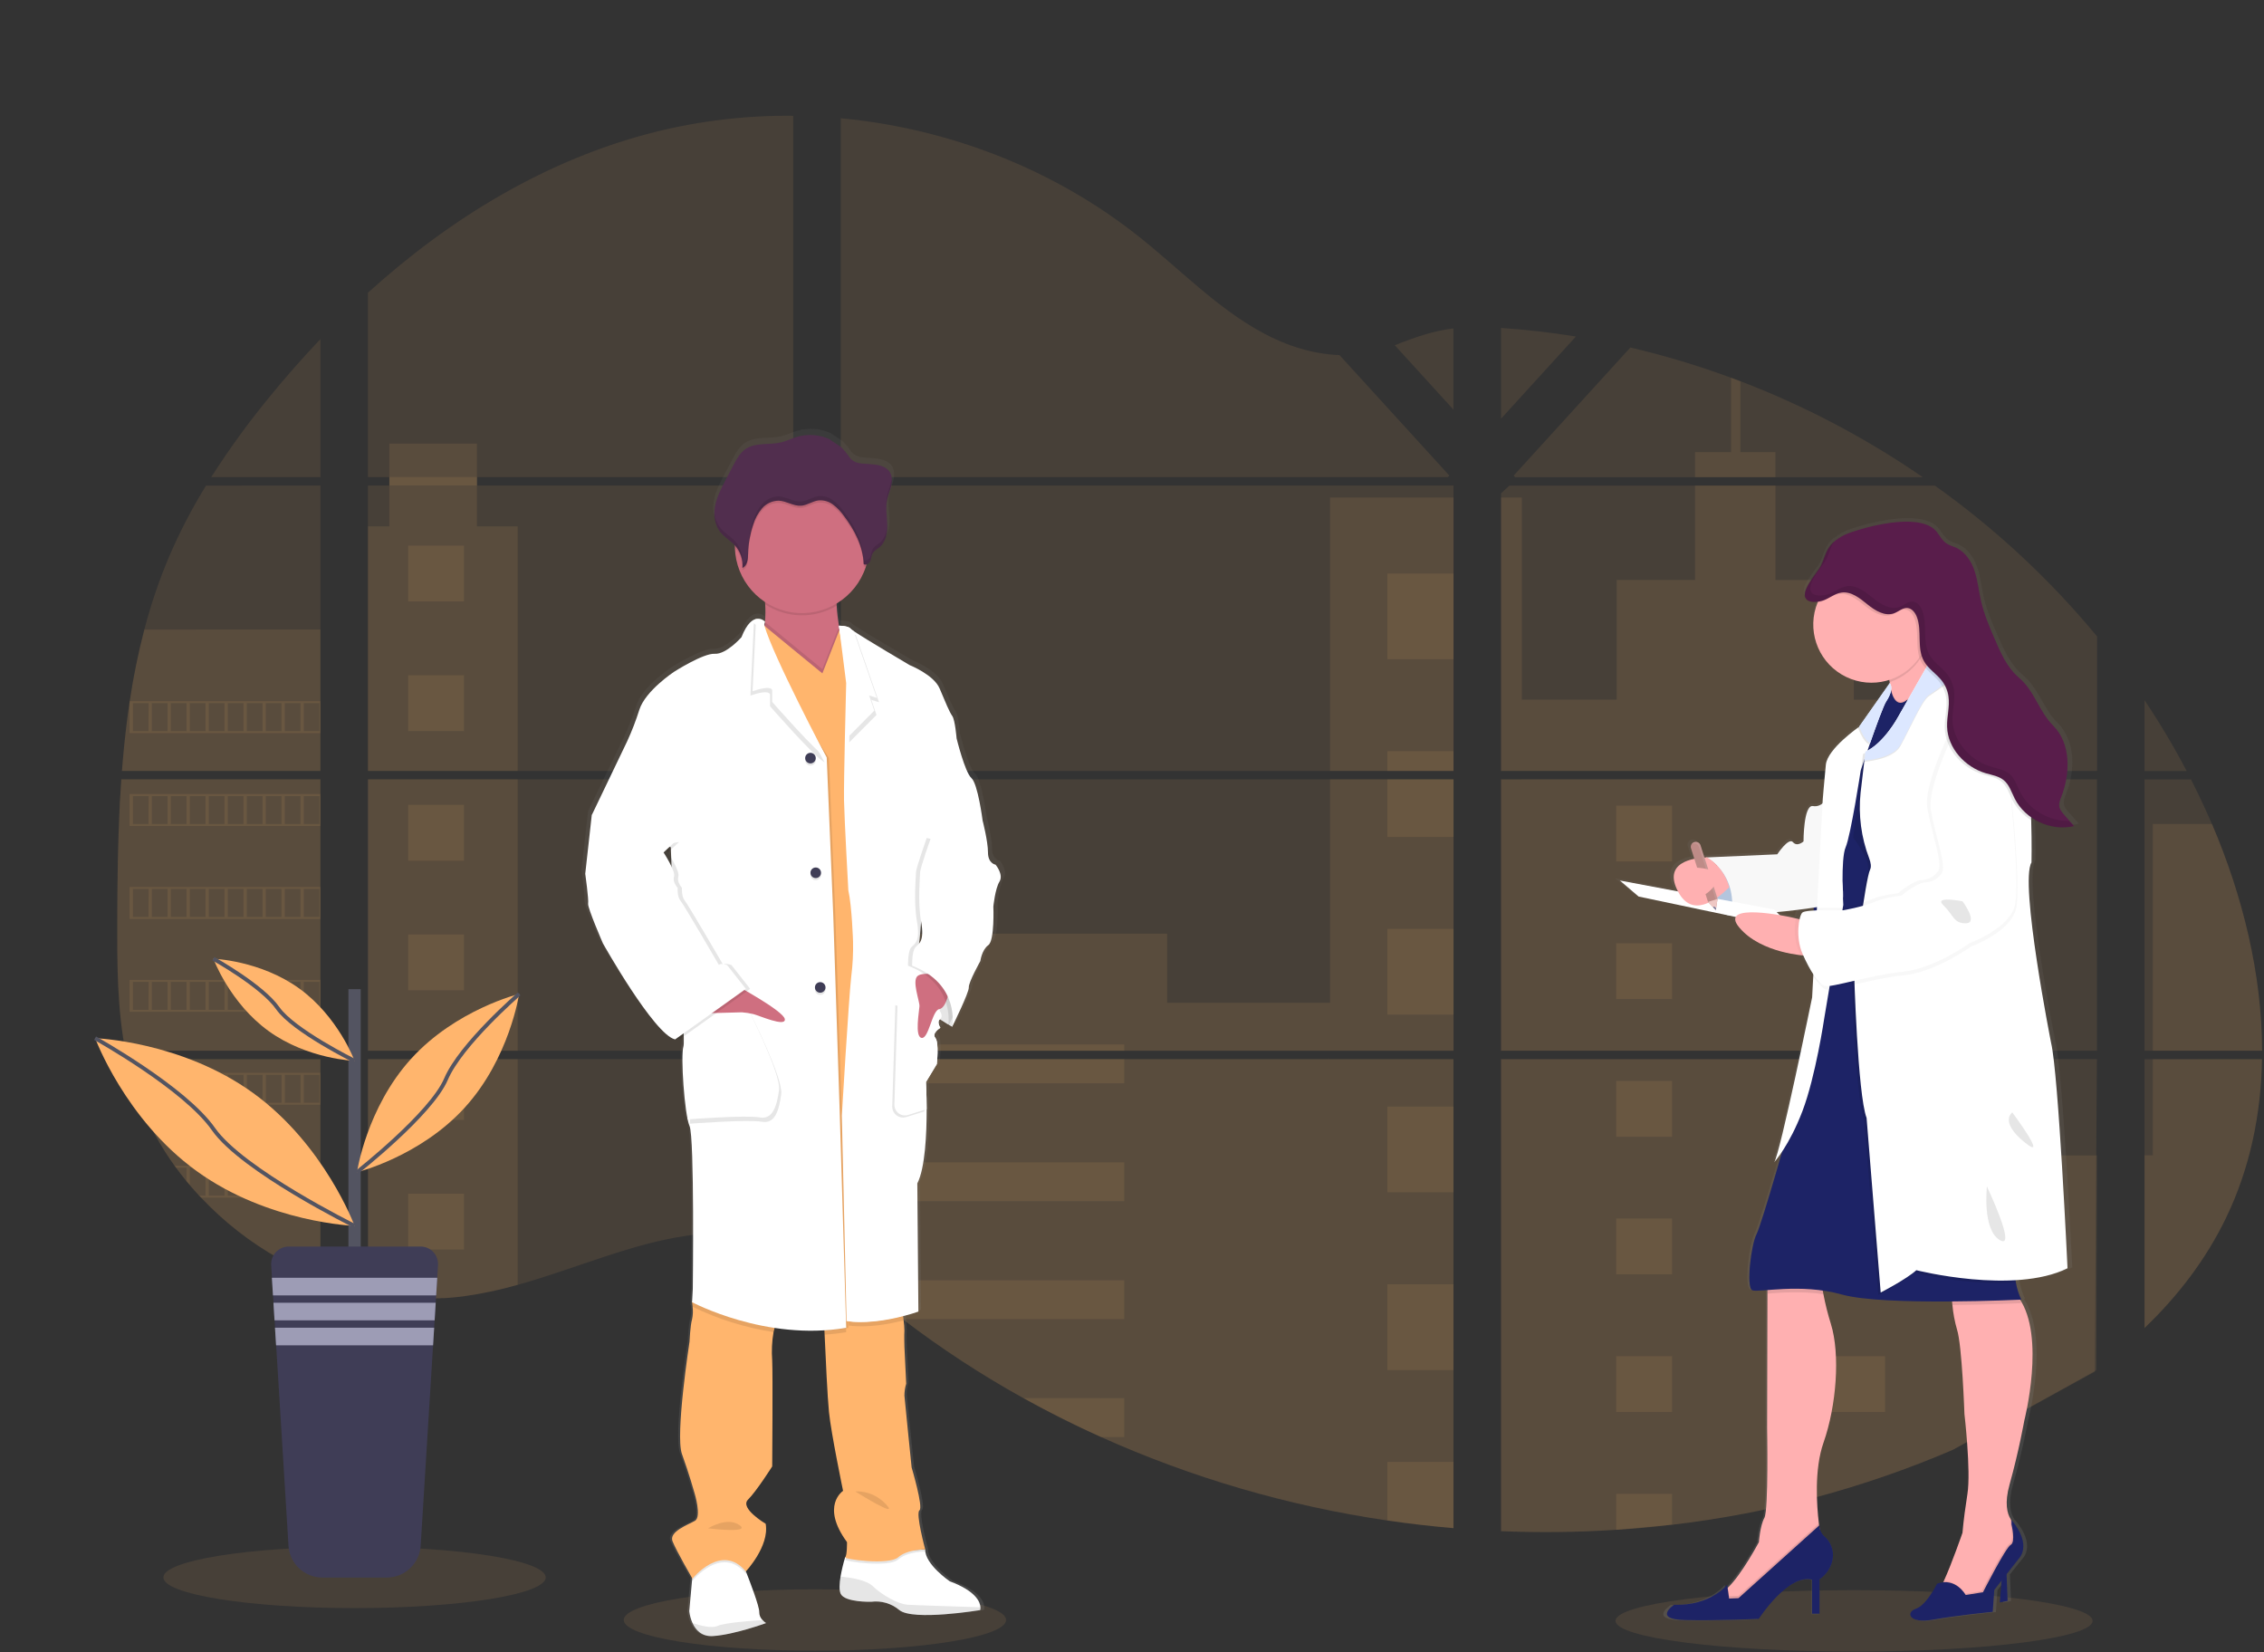 <?xml version="1.0" encoding="UTF-8"?>
<svg width="1154px" height="842px" viewBox="0 0 1154 842" version="1.1" xmlns="http://www.w3.org/2000/svg" xmlns:xlink="http://www.w3.org/1999/xlink">
    <rect x="0" y="0" width="1154" height="842" fill="#333333" stroke="none"/>
    <title>Slice 1</title>
    <!-- 00c7e6 and #ffa04d# -->
    <desc>Created with Sketch.</desc>
    <defs>
        <linearGradient x1="49.995%" y1="100.003%" x2="49.995%" y2="0%" id="linearGradient-1">
            <stop stop-color="#808080" stop-opacity="0.25" offset="0%"></stop>
            <stop stop-color="#808080" stop-opacity="0.12" offset="54%"></stop>
            <stop stop-color="#808080" stop-opacity="0.1" offset="100%"></stop>
        </linearGradient>
        <linearGradient x1="49.985%" y1="100%" x2="49.985%" y2="0.005%" id="linearGradient-2">
            <stop stop-color="#808080" stop-opacity="0.25" offset="0%"></stop>
            <stop stop-color="#808080" stop-opacity="0.12" offset="54%"></stop>
            <stop stop-color="#808080" stop-opacity="0.1" offset="100%"></stop>
        </linearGradient>
    </defs>
    <g id="Page-1" stroke="none" stroke-width="1" fill="none" fill-rule="evenodd">
        <g id="medicine">
            <ellipse id="Oval" fill="#ffb56d" opacity="0.1" cx="415.38" cy="825.65" rx="97.44" ry="15.65"></ellipse>
            <ellipse id="Oval" fill="#ffb56d" opacity="0.1" cx="945.05" cy="826.09" rx="121.59" ry="15.65"></ellipse>
            <path d="M61.84,397.2 L163.33,397.2 L163.33,535.53 L69.27,535.53 C69.02,536.95 68.78,538.38 68.52,539.81 L163.33,539.81 L163.33,651.37 C163.16,651.32 163.01,651.26 162.85,651.2 C160.17,650.14 157.51,649.02 154.85,647.82 L153.15,647.05 C150.483,645.79 147.817,644.457 145.15,643.05 C144.22,642.56 143.29,642.05 142.37,641.53 C127.566,633.237 114.117,622.729 102.49,610.37 C102.15,610.04 101.83,609.69 101.49,609.37 C99.87,607.61 98.28,605.83 96.74,604.01 L95.04,602.01 C93.22,599.78 91.46,597.49 89.75,595.17 C89.5,594.83 89.26,594.49 89,594.17 C82.045,584.527 76.271,574.086 71.8,563.07 C71.66,562.74 71.54,562.38 71.41,562.07 C70.037,558.537 68.82,554.97 67.76,551.37 C67.3,549.86 66.86,548.37 66.48,546.8 C66.34,546.34 66.22,545.89 66.11,545.44 C60.43,523.27 59.76,500.24 59.76,477.37 C59.76,474.7 59.76,472.02 59.76,469.37 C59.76,460.12 59.87,450.81 60.03,441.51 C60.03,439.1 60.13,436.7 60.18,434.28 C60.32,428.14 60.52,422 60.78,415.86 C60.84,414.15 60.92,412.45 61.01,410.75 C61.01,409.77 61.06,408.79 61.16,407.81 C61.4,404.25 61.6,400.72 61.84,397.2 Z" id="Path" fill="#ffb56d" opacity="0.1"></path>
            <path d="M163.33,243.18 L107.66,243.18 C116.709,229.016 126.597,215.405 137.27,202.42 C145.54,192.26 154.27,182.36 163.33,172.82 L163.33,243.18 Z" id="Path" fill="#ffb56d" opacity="0.1"></path>
            <path d="M163.33,247.46 L163.33,392.92 L62.16,392.92 C62.16,392.5 62.23,392.07 62.26,391.65 C62.35,390.5 62.44,389.35 62.54,388.21 C62.65,386.87 62.77,385.52 62.9,384.21 C63.03,382.9 63.17,381.3 63.32,379.85 C63.47,378.4 63.61,376.93 63.78,375.48 C63.95,374.03 64.1,372.58 64.28,371.14 C64.46,369.7 64.62,368.24 64.81,366.8 C64.96,365.6 65.12,364.41 65.28,363.21 C65.51,361.52 65.75,359.82 66.01,358.14 C66.01,357.89 66.08,357.63 66.12,357.39 C67.945,345.092 70.432,332.901 73.57,320.87 C76.855,308.25 81.049,295.884 86.12,283.87 C91.51,271.302 97.82,259.149 105,247.51 L163.33,247.46 Z" id="Path" fill="#ffb56d" opacity="0.1"></path>
            <path d="M187.56,397.19 L187.56,535.53 L404.33,535.53 L404.33,397.19 L187.56,397.19 Z M187.56,539.8 L187.56,658.6 C188.8,658.86 190.03,659.11 191.25,659.32 C192.91,659.64 194.56,659.93 196.25,660.18 C196.57,660.23 196.9,660.28 197.25,660.31 C197.91,660.42 198.59,660.51 199.25,660.6 C200.92,660.83 202.58,661.02 204.25,661.17 C205.04,661.25 205.84,661.32 206.64,661.38 L208.57,661.53 C209.62,661.61 210.66,661.67 211.69,661.7 C212.33,661.7 212.97,661.76 213.63,661.78 C214.13,661.78 214.63,661.78 215.15,661.78 C215.67,661.78 216.41,661.78 217.04,661.78 C217.9,661.78 218.76,661.78 219.61,661.78 L220.76,661.78 C221.62,661.78 222.48,661.78 223.33,661.7 L223.39,661.7 C223.98,661.7 224.58,661.7 225.18,661.62 C225.347,661.63 225.513,661.63 225.68,661.62 C226.18,661.62 226.68,661.62 227.16,661.55 L227.51,661.55 L230.86,661.29 C231.96,661.19 233.07,661.06 234.19,660.94 L236.47,660.67 C245.746,659.37 254.918,657.419 263.92,654.83 C284.14,649.19 303.92,641.3 324.13,635.52 C350.26,628.07 379.13,624.41 404.38,633.52 L404.38,539.8 L187.56,539.8 Z M404.33,243.18 L404.33,59.01 C380.597,58.753 356.929,61.529 333.9,67.27 C279.01,81.06 229.76,110.97 187.56,149.17 L187.56,243.17 L198.44,243.17 L198.44,247.44 L187.56,247.44 L187.56,392.92 L404.33,392.92 L404.33,247.45 L243.11,247.45 L243.11,243.18 L404.33,243.18 Z M682.76,180.97 C669.18,180.49 655.68,176.19 643.47,169.55 C620.12,156.85 601.47,137.24 580.63,120.69 C537.33,86.22 483.63,65.42 428.54,60.26 L428.54,243.18 L737.99,243.18 L738.76,242.37 L682.76,180.97 Z M710.95,175.97 L740.84,208.77 L740.84,167.37 C730.83,168.61 722.06,171.56 710.99,175.93 L710.95,175.97 Z M740.84,688.1 L740.84,539.8 L677.15,539.8 C676.98,539.17 676.81,538.53 676.61,537.89 C676.8,538.53 676.96,539.17 677.14,539.8 L428.58,539.8 L428.58,647.05 C430.94,648.8 433.27,650.64 435.58,652.51 C438.07,654.51 440.53,656.62 443,658.69 L445.49,660.75 C446.68,661.75 447.88,662.75 449.09,663.69 C451.49,665.637 453.913,667.557 456.36,669.45 C457.57,670.45 458.81,671.35 460.04,672.29 C479.567,687.22 500.166,700.693 521.67,712.6 C526.49,715.267 531.353,717.87 536.26,720.41 C539.53,722.08 542.82,723.74 546.12,725.35 C551.08,727.77 556.08,730.103 561.12,732.35 C607.586,753.208 656.721,767.521 707.12,774.88 C718.313,776.533 729.55,777.833 740.83,778.78 L740.83,688.09 L741.83,688.09 L740.84,688.1 Z M428.58,247.45 L428.58,392.92 L740.88,392.92 L740.88,247.45 L428.58,247.45 Z M428.58,397.19 L428.58,535.53 L740.88,535.53 L740.88,397.19 L428.58,397.19 Z M765.12,167.19 L765.12,213.37 L803.27,171.51 C790.63,169.47 777.913,168.013 765.12,167.14 L765.12,167.19 Z M765.12,397.24 L765.12,535.53 L1068.87,535.53 L1068.87,397.19 L765.12,397.24 Z M1067.76,699.08 L1068.83,539.8 L765.12,539.8 L765.12,780.37 C784.685,781.192 804.28,780.958 823.82,779.67 L824.16,779.67 C833.493,779.083 842.783,778.23 852.03,777.11 L852.24,777.11 C901.571,771.369 949.807,758.498 995.44,738.9 L1067.76,699.08 Z M1127.44,419.97 C1126.3,417.28 1125.11,414.61 1123.9,411.97 C1121.64,406.97 1119.25,402.11 1116.79,397.25 L1093.09,397.25 L1093.09,535.53 L1153.01,535.53 C1152.98,496.37 1143.07,456.37 1127.47,419.92 L1127.44,419.97 Z M1093.09,539.85 L1093.09,676.85 C1109.97,660.67 1124.23,642.16 1134.5,621 C1146.85,595.52 1152.5,567.93 1152.96,539.83 L1093.09,539.85 Z M1093.09,356.93 L1093.09,392.93 L1114.57,392.93 C1108.072,380.537 1100.912,368.503 1093.12,356.88 L1093.09,356.93 Z M887.09,194.33 C885.51,193.73 883.93,193.12 882.34,192.53 C865.571,186.337 848.435,181.187 831.03,177.11 L772.65,241.18 L771.53,242.37 L772.28,243.19 L980.06,243.19 C951.122,223.27 919.924,206.853 887.12,194.28 L887.09,194.33 Z M986.15,247.5 L769.38,247.5 L765.12,251.4 L765.12,392.92 L802.46,392.92 L802.52,392.92 L1068.91,392.92 L1068.91,324.37 C1044.812,295.226 1016.999,269.366 986.18,247.45 L986.15,247.5 Z" id="Shape" fill="#ffb56d" fill-rule="nonzero" opacity="0.1"></path>
            <path d="M163.33,320.83 L163.33,392.92 L62.16,392.92 C62.16,392.5 62.23,392.07 62.26,391.65 C62.35,390.5 62.44,389.35 62.54,388.21 C62.65,386.87 62.77,385.52 62.9,384.21 C63.03,382.9 63.17,381.3 63.32,379.85 C63.47,378.4 63.61,376.93 63.78,375.48 C63.95,374.03 64.1,372.58 64.28,371.14 C64.46,369.7 64.62,368.24 64.81,366.8 C64.96,365.6 65.12,364.41 65.28,363.21 C65.51,361.52 65.75,359.82 66.01,358.14 C66.01,357.89 66.08,357.63 66.12,357.39 C67.945,345.092 70.432,332.901 73.57,320.87 L163.33,320.83 Z" id="Path" fill="#ffb56d" opacity="0.1"></path>
            <path d="M61.84,397.2 L163.33,397.2 L163.33,535.53 L69.27,535.53 C69.02,536.95 68.78,538.38 68.52,539.81 L163.33,539.81 L163.33,651.37 C163.16,651.32 163.01,651.26 162.85,651.2 C160.17,650.14 157.51,649.02 154.85,647.82 L153.15,647.05 C150.483,645.79 147.817,644.457 145.15,643.05 C144.22,642.56 143.29,642.05 142.37,641.53 C127.566,633.237 114.117,622.729 102.49,610.37 C102.15,610.04 101.83,609.69 101.49,609.37 C99.87,607.61 98.28,605.83 96.74,604.01 L95.04,602.01 C93.22,599.78 91.46,597.49 89.75,595.17 C89.5,594.83 89.26,594.49 89,594.17 C82.045,584.527 76.271,574.086 71.8,563.07 C71.66,562.74 71.54,562.38 71.41,562.07 C70.037,558.537 68.82,554.97 67.76,551.37 C67.3,549.86 66.86,548.37 66.48,546.8 C66.34,546.34 66.22,545.89 66.11,545.44 C60.43,523.27 59.76,500.24 59.76,477.37 C59.76,474.7 59.76,472.02 59.76,469.37 C59.76,460.12 59.87,450.81 60.03,441.51 C60.03,439.1 60.13,436.7 60.18,434.28 C60.32,428.14 60.52,422 60.78,415.86 C60.84,414.15 60.92,412.45 61.01,410.75 C61.01,409.77 61.06,408.79 61.16,407.81 C61.4,404.25 61.6,400.72 61.84,397.2 Z" id="Path" fill="#ffb56d" opacity="0.1"></path>
            <polygon id="Path" fill="#ffb56d" opacity="0.1" points="263.87 268.28 263.87 392.92 187.56 392.92 187.56 268.28 198.44 268.28 198.44 226.08 243.1 226.08 243.1 268.28"></polygon>
            <rect id="Rectangle" fill="#ffb56d" opacity="0.1" x="187.57" y="397.19" width="76.3" height="138.33"></rect>
            <path d="M187.56,539.81 L263.87,539.81 L263.87,654.81 C254.869,657.397 245.696,659.345 236.42,660.64 L234.14,660.92 C233.02,661.05 231.91,661.16 230.81,661.27 C229.71,661.38 228.57,661.46 227.46,661.53 L227.11,661.53 C226.63,661.53 226.11,661.59 225.64,661.6 L225.13,661.6 C224.53,661.6 223.93,661.66 223.33,661.68 C222.48,661.73 221.63,661.74 220.76,661.75 C220.39,661.75 220.04,661.75 219.67,661.75 C218.81,661.75 217.96,661.75 217.1,661.75 L215.21,661.75 C214.7,661.75 214.21,661.75 213.68,661.75 L211.75,661.68 C210.75,661.68 209.67,661.57 208.63,661.5 L206.71,661.36 L204.32,661.14 C202.64,660.99 200.97,660.8 199.32,660.57 L197.32,660.29 L196.32,660.15 C194.65,659.89 193,659.61 191.32,659.29 C190.09,659.08 188.87,658.82 187.63,658.57 L187.56,539.81 Z" id="Path" fill="#ffb56d" opacity="0.1"></path>
            <rect id="Rectangle" fill="#ffb56d" opacity="0.1" x="677.96" y="253.56" width="62.92" height="139.35"></rect>
            <polygon id="Path" fill="#ffb56d" opacity="0.1" points="740.89 397.19 740.89 535.53 428.58 535.53 428.58 475.86 594.93 475.86 594.93 511.06 677.96 511.06 677.96 397.19"></polygon>
            <path d="M741.88,688.13 L740.88,688.13 L740.88,778.88 C729.613,777.927 718.38,776.63 707.18,774.99 C656.756,767.608 607.601,753.264 561.12,732.37 C547.7,726.33 534.553,719.737 521.68,712.59 C500.176,700.677 479.575,687.204 460.04,672.28 C455.133,668.52 450.29,664.673 445.51,660.74 C442.2,658.01 438.91,655.21 435.58,652.49 C433.27,650.62 430.94,648.78 428.58,647.02 L428.58,539.81 L677.13,539.81 C676.96,539.17 676.79,538.53 676.61,537.9 C676.8,538.53 676.98,539.17 677.15,539.81 L740.88,539.81 L740.88,688.07 C741.22,688.08 741.55,688.11 741.88,688.13 Z" id="Path" fill="#ffb56d" opacity="0.1"></path>
            <path d="M904.98,243.18 L863.98,243.18 L863.98,230.44 L882.36,230.44 L882.36,192.49 C883.953,193.07 885.54,193.667 887.12,194.28 L887.12,230.44 L904.98,230.44 L904.98,243.18 Z" id="Path" fill="#ffb56d" opacity="0.1"></path>
            <path d="M1003.76,392.92 L802.48,392.92 C802.48,392.92 802.48,392.92 802.55,392.97 L802.46,392.92 L765.12,392.92 L765.12,253.57 L775.7,253.57 L775.7,356.57 L824.05,356.57 L824.05,295.57 L863.99,295.57 L863.99,247.46 L904.99,247.46 L904.99,295.61 L944.93,295.61 L944.93,356.61 L1003.76,356.61 L1003.76,392.92 Z" id="Path" fill="#ffb56d" opacity="0.1"></path>
            <path d="M765.12,397.19 L765.12,535.53 L1003.76,535.53 L1003.76,397.19 L765.12,397.19 Z M1068.54,698.37 L1068.87,588.87 L1003.76,588.87 L1003.76,539.87 L765.12,539.87 L765.12,780.37 C784.685,781.192 804.28,780.958 823.82,779.67 L824.16,779.67 C833.493,779.083 842.783,778.23 852.03,777.11 L852.24,777.11 C901.571,771.369 949.807,758.498 995.44,738.9 L1068.54,698.37 Z" id="Shape" fill="#ffb56d" fill-rule="nonzero" opacity="0.1"></path>
            <path d="M1097.33,539.81 L1153,539.81 C1152.51,567.9 1146.87,595.49 1134.53,620.97 C1124.26,642.14 1109.99,660.65 1093.13,676.82 L1093.13,588.82 L1097.33,588.82 L1097.33,539.81 Z" id="Path" fill="#ffb56d" opacity="0.1"></path>
            <path d="M1153.03,535.53 L1097.33,535.53 L1097.33,419.92 L1127.47,419.92 C1143.07,456.37 1152.98,496.37 1153.03,535.53 Z" id="Path" fill="#ffb56d" opacity="0.1"></path>
            <rect id="Rectangle" fill="#ffb56d" opacity="0.1" x="707.18" y="292.3" width="33.71" height="43.69"></rect>
            <rect id="Rectangle" fill="#ffb56d" opacity="0.1" x="707.18" y="382.86" width="33.71" height="10.06"></rect>
            <rect id="Rectangle" fill="#ffb56d" opacity="0.1" x="707.18" y="397.19" width="33.71" height="29.35"></rect>
            <rect id="Rectangle" fill="#ffb56d" opacity="0.1" x="707.18" y="473.42" width="33.71" height="43.69"></rect>
            <rect id="Rectangle" fill="#ffb56d" opacity="0.1" x="707.18" y="563.98" width="33.71" height="43.69"></rect>
            <path d="M740.88,688.07 C741.22,688.07 741.55,688.07 741.88,688.13 L740.88,688.13 L740.88,698.28 L707.18,698.28 L707.18,654.54 L740.88,654.54 L740.88,688.07 Z" id="Path" fill="#ffb56d" opacity="0.1"></path>
            <path d="M740.88,745.08 L740.88,778.83 C729.613,777.877 718.38,776.58 707.18,774.94 L707.18,745.08 L740.88,745.08 Z" id="Path" fill="#ffb56d" opacity="0.1"></path>
            <rect id="Rectangle" fill="#ffb56d" opacity="0.1" x="428.58" y="532.32" width="144.47" height="3.21"></rect>
            <rect id="Rectangle" fill="#ffb56d" opacity="0.1" x="428.58" y="539.8" width="144.47" height="12.3"></rect>
            <rect id="Rectangle" fill="#ffb56d" opacity="0.1" x="428.58" y="592.42" width="144.47" height="19.78"></rect>
            <path d="M573.04,652.52 L573.04,672.3 L460.04,672.3 C455.133,668.553 450.287,664.707 445.5,660.76 C442.19,658.03 438.91,655.23 435.57,652.52 L573.04,652.52 Z" id="Path" fill="#ffb56d" opacity="0.1"></path>
            <path d="M573.04,712.61 L573.04,732.37 L561.11,732.37 C547.703,726.323 534.56,719.727 521.68,712.58 L573.04,712.61 Z" id="Path" fill="#ffb56d" opacity="0.1"></path>
            <rect id="Rectangle" fill="#ffb56d" opacity="0.1" x="823.83" y="410.6" width="28.44" height="28.44"></rect>
            <rect id="Rectangle" fill="#ffb56d" opacity="0.1" x="208.05" y="278.09" width="28.44" height="28.44"></rect>
            <rect id="Rectangle" fill="#ffb56d" opacity="0.1" x="208.05" y="344.15" width="28.44" height="28.44"></rect>
            <rect id="Rectangle" fill="#ffb56d" opacity="0.1" x="208.05" y="410.21" width="28.44" height="28.44"></rect>
            <rect id="Rectangle" fill="#ffb56d" opacity="0.1" x="208.05" y="476.26" width="28.44" height="28.44"></rect>
            <rect id="Rectangle" fill="#ffb56d" opacity="0.1" x="208.05" y="542.32" width="28.44" height="28.44"></rect>
            <rect id="Rectangle" fill="#ffb56d" opacity="0.1" x="208.05" y="608.38" width="28.44" height="28.44"></rect>
            <rect id="Rectangle" fill="#ffb56d" opacity="0.1" x="932.4" y="410.6" width="28.44" height="28.44"></rect>
            <rect id="Rectangle" fill="#ffb56d" opacity="0.1" x="823.83" y="480.75" width="28.44" height="28.44"></rect>
            <rect id="Rectangle" fill="#ffb56d" opacity="0.1" x="932.4" y="480.75" width="28.44" height="28.44"></rect>
            <rect id="Rectangle" fill="#ffb56d" opacity="0.1" x="823.83" y="550.89" width="28.44" height="28.44"></rect>
            <rect id="Rectangle" fill="#ffb56d" opacity="0.1" x="932.4" y="550.89" width="28.44" height="28.44"></rect>
            <rect id="Rectangle" fill="#ffb56d" opacity="0.1" x="823.83" y="621.04" width="28.44" height="28.44"></rect>
            <rect id="Rectangle" fill="#ffb56d" opacity="0.1" x="932.4" y="621.04" width="28.44" height="28.44"></rect>
            <rect id="Rectangle" fill="#ffb56d" opacity="0.1" x="823.83" y="691.19" width="28.44" height="28.44"></rect>
            <rect id="Rectangle" fill="#ffb56d" opacity="0.1" x="932.4" y="691.19" width="28.44" height="28.44"></rect>
            <polygon id="Path" fill="#ffb56d" opacity="0.1" points="823.83 779.67 823.83 761.33 852.26 761.33 852.26 777.06"></polygon>
            <path d="M66,357.37 L66,373.64 L163.33,373.64 L163.33,357.37 L66,357.37 Z M75.7,372.62 L67.76,372.62 L67.76,358.37 L75.76,358.37 L75.7,372.62 Z M85.39,372.62 L77.39,372.62 L77.39,358.37 L85.39,358.37 L85.39,372.62 Z M95.06,372.62 L87.06,372.62 L87.06,358.37 L95.06,358.37 L95.06,372.62 Z M104.75,372.62 L96.76,372.62 L96.76,358.37 L104.76,358.37 L104.75,372.62 Z M114.43,372.62 L106.43,372.62 L106.43,358.37 L114.43,358.37 L114.43,372.62 Z M124.12,372.62 L116.12,372.62 L116.12,358.37 L124.12,358.37 L124.12,372.62 Z M133.81,372.62 L125.81,372.62 L125.81,358.37 L133.81,358.37 L133.81,372.62 Z M143.49,372.62 L135.49,372.62 L135.49,358.37 L143.49,358.37 L143.49,372.62 Z M153.17,372.62 L145.17,372.62 L145.17,358.37 L153.17,358.37 L153.17,372.62 Z M162.85,372.62 L154.85,372.62 L154.85,358.37 L162.85,358.37 L162.85,372.62 Z" id="Shape" fill="#ffb56d" fill-rule="nonzero" opacity="0.1"></path>
            <path d="M66,404.71 L66,420.98 L163.33,420.98 L163.33,404.71 L66,404.71 Z M75.7,419.95 L67.76,419.95 L67.76,405.74 L75.76,405.74 L75.7,419.95 Z M85.39,419.95 L77.39,419.95 L77.39,405.74 L85.39,405.74 L85.39,419.95 Z M95.06,419.95 L87.06,419.95 L87.06,405.74 L95.06,405.74 L95.06,419.95 Z M104.75,419.95 L96.76,419.95 L96.76,405.74 L104.76,405.74 L104.75,419.95 Z M114.43,419.95 L106.43,419.95 L106.43,405.74 L114.43,405.74 L114.43,419.95 Z M124.12,419.95 L116.12,419.95 L116.12,405.74 L124.12,405.74 L124.12,419.95 Z M133.81,419.95 L125.81,419.95 L125.81,405.74 L133.81,405.74 L133.81,419.95 Z M143.49,419.95 L135.49,419.95 L135.49,405.74 L143.49,405.74 L143.49,419.95 Z M153.17,419.95 L145.17,419.95 L145.17,405.74 L153.17,405.74 L153.17,419.95 Z M162.85,419.95 L154.85,419.95 L154.85,405.74 L162.85,405.74 L162.85,419.95 Z" id="Shape" fill="#ffb56d" fill-rule="nonzero" opacity="0.1"></path>
            <path d="M66,452.07 L66,468.37 L163.33,468.37 L163.33,452.07 L66,452.07 Z M75.7,467.31 L67.76,467.31 L67.76,453.09 L75.76,453.09 L75.7,467.31 Z M85.39,467.31 L77.39,467.31 L77.39,453.09 L85.39,453.09 L85.39,467.31 Z M95.06,467.31 L87.06,467.31 L87.06,453.09 L95.06,453.09 L95.06,467.31 Z M104.75,467.31 L96.76,467.31 L96.76,453.09 L104.76,453.09 L104.75,467.31 Z M114.43,467.31 L106.43,467.31 L106.43,453.09 L114.43,453.09 L114.43,467.31 Z M124.12,467.31 L116.12,467.31 L116.12,453.09 L124.12,453.09 L124.12,467.31 Z M133.81,467.31 L125.81,467.31 L125.81,453.09 L133.81,453.09 L133.81,467.31 Z M143.49,467.31 L135.49,467.31 L135.49,453.09 L143.49,453.09 L143.49,467.31 Z M153.17,467.31 L145.17,467.31 L145.17,453.09 L153.17,453.09 L153.17,467.31 Z M162.85,467.31 L154.85,467.31 L154.85,453.09 L162.85,453.09 L162.85,467.31 Z" id="Shape" fill="#ffb56d" fill-rule="nonzero" opacity="0.1"></path>
            <path d="M66,499.43 L66,515.68 L163.33,515.68 L163.33,499.43 L66,499.43 Z M75.7,514.67 L67.76,514.67 L67.76,500.44 L75.76,500.44 L75.7,514.67 Z M85.39,514.67 L77.39,514.67 L77.39,500.44 L85.39,500.44 L85.39,514.67 Z M95.06,514.67 L87.06,514.67 L87.06,500.44 L95.06,500.44 L95.06,514.67 Z M104.75,514.67 L96.76,514.67 L96.76,500.44 L104.76,500.44 L104.75,514.67 Z M114.43,514.67 L106.43,514.67 L106.43,500.44 L114.43,500.44 L114.43,514.67 Z M124.12,514.67 L116.12,514.67 L116.12,500.44 L124.12,500.44 L124.12,514.67 Z M133.81,514.67 L125.81,514.67 L125.81,500.44 L133.81,500.44 L133.81,514.67 Z M143.49,514.67 L135.49,514.67 L135.49,500.44 L143.49,500.44 L143.49,514.67 Z M153.17,514.67 L145.17,514.67 L145.17,500.44 L153.17,500.44 L153.17,514.67 Z M162.85,514.67 L154.85,514.67 L154.85,500.44 L162.85,500.44 L162.85,514.67 Z" id="Shape" fill="#ffb56d" fill-rule="nonzero" opacity="0.1"></path>
            <path d="M66.42,546.78 C66.81,548.31 67.25,549.84 67.71,551.35 L67.71,547.8 L75.71,547.8 L75.71,562.02 L71.43,562.02 C71.56,562.35 71.69,562.71 71.82,563.02 L163.33,563.02 L163.33,546.78 L66.42,546.78 Z M85.42,562.02 L77.42,562.02 L77.42,547.8 L85.42,547.8 L85.42,562.02 Z M95.09,562.02 L87.09,562.02 L87.09,547.8 L95.09,547.8 L95.09,562.02 Z M104.78,562.02 L96.76,562.02 L96.76,547.8 L104.76,547.8 L104.78,562.02 Z M114.46,562.02 L106.46,562.02 L106.46,547.8 L114.46,547.8 L114.46,562.02 Z M124.15,562.02 L116.15,562.02 L116.15,547.8 L124.15,547.8 L124.15,562.02 Z M133.84,562.02 L125.84,562.02 L125.84,547.8 L133.84,547.8 L133.84,562.02 Z M143.52,562.02 L135.52,562.02 L135.52,547.8 L143.52,547.8 L143.52,562.02 Z M153.2,562.02 L145.2,562.02 L145.2,547.8 L153.2,547.8 L153.2,562.02 Z M162.88,562.02 L154.88,562.02 L154.88,547.8 L162.88,547.8 L162.88,562.02 Z" id="Shape" fill="#ffb56d" fill-rule="nonzero" opacity="0.1"></path>
            <path d="M89.02,594.14 C89.27,594.46 89.51,594.82 89.77,595.14 L95.06,595.14 L95.06,601.97 C95.63,602.65 96.19,603.33 96.77,603.97 L96.77,595.1 L104.77,595.1 L104.77,609.37 L101.53,609.37 C101.85,609.7 102.16,610.05 102.53,610.37 L163.36,610.37 L163.36,594.14 L89.02,594.14 Z M114.43,609.37 L106.43,609.37 L106.43,595.16 L114.43,595.16 L114.43,609.37 Z M124.12,609.37 L116.12,609.37 L116.12,595.16 L124.12,595.16 L124.12,609.37 Z M133.81,609.37 L125.81,609.37 L125.81,595.16 L133.81,595.16 L133.81,609.37 Z M143.49,609.37 L135.49,609.37 L135.49,595.16 L143.49,595.16 L143.49,609.37 Z M153.17,609.37 L145.17,609.37 L145.17,595.16 L153.17,595.16 L153.17,609.37 Z M162.85,609.37 L154.85,609.37 L154.85,595.16 L162.85,595.16 L162.85,609.37 Z" id="Shape" fill="#ffb56d" fill-rule="nonzero" opacity="0.1"></path>
            <path d="M142.41,641.49 C143.32,642.01 144.25,642.49 145.19,643.01 L145.19,642.51 L153.19,642.51 L153.19,647.01 L154.89,647.8 L154.89,642.51 L162.89,642.51 L162.89,651.16 C163.043,651.236 163.204,651.297 163.37,651.34 L163.37,641.49 L142.41,641.49 Z" id="Path" fill="#ffb56d" opacity="0.1"></path>
            <path d="M740.88,688.06 L741.88,688.06 L740.88,688.06 Z M676.61,537.89 C676.8,538.53 676.96,539.17 677.14,539.8 C676.98,539.17 676.81,538.53 676.61,537.89 Z M198.48,243.15 L198.48,247.42 L243.15,247.42 L243.15,243.15 L198.48,243.15 Z M740.88,688.06 L741.88,688.06 L740.88,688.06 Z M676.61,537.89 C676.8,538.53 676.96,539.17 677.14,539.8 C676.98,539.17 676.81,538.53 676.61,537.89 Z M740.88,688.03 L741.88,688.03 L740.88,688.03 Z M676.61,537.89 C676.8,538.53 676.96,539.17 677.14,539.8 C676.98,539.17 676.81,538.53 676.61,537.89 Z" id="Shape" fill="#ffb56d" fill-rule="nonzero" opacity="0.1"></path>
            <path d="M509.6,438.67 C509.6,438.67 505.66,438.12 505.66,432.38 C505.66,426.64 502.84,415.92 502.84,415.92 C502.84,415.87 500.4,397.25 497.03,394.29 C493.66,391.33 489.33,373.95 489.33,373.95 C489.33,373.95 488.59,364.52 487.08,362.49 C485.57,360.46 483.53,355.49 480.52,348.4 C477.51,341.31 464.96,336.4 464.96,336.4 C464.96,336.4 442.27,323.24 435.84,318.95 C435.256,318.598 434.709,318.185 434.21,317.72 C433.09,316.25 428.21,316.22 428.21,316.22 C427.7,313 427.21,309.3 427.05,305.95 C427.05,305.59 427.05,305.23 427,304.87 C434.17,300.632 439.57,293.95 442.21,286.05 C442.33,285.67 442.43,285.27 442.54,284.89 C443.409,284.604 444.117,283.965 444.49,283.13 C445.07,281.84 445.08,280.33 445.8,279.13 C446.64,277.71 448.24,276.95 449.5,275.88 C452.68,273.18 453.5,268.63 453.35,264.49 C453.25,261.14 452.71,257.76 452.92,254.43 L452.98,253.59 C453.04,253.09 453.11,252.59 453.2,252.11 C453.69,249.63 454.76,247.29 455.36,244.83 C455.96,242.37 456.02,239.6 454.62,237.48 C452.57,234.37 448.3,233.75 444.55,233.43 C440.3,233.07 436.5,233.54 433.78,230.01 C432.507,228.165 431.075,226.435 429.5,224.84 C428.94,224.32 423.5,221 423.5,220.78 C418.191,218.321 412.172,217.859 406.55,219.48 C403.73,220.3 401.07,221.64 398.21,222.31 C392.04,223.77 384.94,222.19 379.7,225.72 C376.78,227.72 375.03,230.9 373.39,234 C372.057,236.553 370.703,239.103 369.33,241.65 C367.12,245.84 364.87,250.1 363.94,254.74 C363.744,255.75 363.624,256.772 363.58,257.8 L363.58,257.85 C363.58,258.22 363.58,258.59 363.58,258.96 L363.58,259.43 C363.58,259.78 363.58,260.12 363.64,260.43 C363.7,260.74 363.69,260.84 363.72,261.05 C363.75,261.26 363.8,261.73 363.86,262.05 C363.92,262.37 364.04,262.93 364.16,263.37 C364.21,263.56 364.28,263.74 364.34,263.92 C364.44,264.26 364.56,264.59 364.69,264.92 C364.76,265.09 364.83,265.27 364.91,265.44 C365.06,265.79 365.24,266.13 365.42,266.44 C365.5,266.58 365.56,266.71 365.64,266.84 C365.919,267.305 366.226,267.753 366.56,268.18 C368.7,270.85 371.85,272.55 374.18,275.05 C374.18,275.15 374.18,275.25 374.18,275.34 C374.18,275.62 374.18,275.89 374.18,276.17 C374.431,287.49 380.264,297.954 389.76,304.12 C389.76,304.5 389.81,304.89 389.83,305.27 C390.025,308.238 389.988,311.217 389.72,314.18 C388.895,313.209 387.674,312.664 386.4,312.7 C385.97,312.679 385.54,312.716 385.12,312.81 L385.03,312.74 L385.03,312.83 C382.83,313.37 380.12,315.66 377.53,322.17 C377.53,322.17 369.65,331.05 363.65,330.68 C357.65,330.31 342.46,339.92 342.46,339.92 C342.46,339.92 327.64,349.54 324.46,359.34 C322.683,364.897 320.552,370.335 318.08,375.62 L299.76,413.37 L296.38,443.32 C296.38,443.32 298.25,456.64 297.88,458.67 C297.51,460.7 305.57,479.01 305.57,479.01 C305.57,479.01 332.2,525.8 343.08,528.2 L343.86,527.65 C344.325,527.893 344.819,528.078 345.33,528.2 L347.57,526.62 C347.705,528.381 347.648,530.151 347.4,531.9 C345.9,536.52 347.96,566.67 350.58,572.58 C353.2,578.49 352.27,655.98 352.27,655.98 L351.9,662.82 C351.9,662.82 351.9,663.04 351.99,663.42 L351.9,665.04 L352.17,665.18 C352.45,667.35 352.359,669.551 351.9,671.69 C350.96,674.69 350.58,683.17 350.58,683.17 C350.58,683.17 343.09,731.05 346.64,740.67 C350.19,750.29 353.21,760.83 353.21,760.83 C353.21,760.83 356.96,772.83 353.39,774.88 C349.82,776.93 339.67,780.37 341.76,785.37 C343.66,789.99 350.87,802.37 351.94,804.18 L351.85,805.13 L350.38,821.06 C350.618,823.163 351.188,825.216 352.07,827.14 C353.68,830.61 356.81,834.21 362.76,833.82 C363.76,833.75 364.92,833.63 366.04,833.48 C376.93,832.02 390.34,827.16 390.34,827.16 C389.644,826.718 389.006,826.19 388.44,825.59 C387.358,824.542 386.754,823.096 386.77,821.59 C386.93,818.69 381.5,804.87 380.15,801.47 C379.94,800.98 379.83,800.7 379.83,800.7 C379.83,800.7 392.21,787.76 390.15,776.29 C390.15,776.29 376.45,768.29 380.96,763.9 C385.47,759.51 393.53,746.9 393.53,746.9 C393.53,746.9 393.9,699.75 393.53,692.71 C393.144,687.824 393.376,682.908 394.22,678.08 C394.37,677.35 394.55,676.64 394.74,675.94 C400.977,676.871 407.274,677.349 413.58,677.37 C415.88,677.37 418.22,677.37 420.58,677.23 C420.58,677.897 420.61,678.617 420.67,679.39 C421.19,691.07 422.16,711.55 422.95,719.16 C424.07,730.07 430.26,759.47 430.26,759.47 C430.26,759.47 418.45,767.05 432.32,785.73 C432.32,785.73 432.32,792.5 431.4,793.48 C430.418,796.684 429.626,799.943 429.03,803.24 C428.45,806.76 428.21,810.32 429.15,812.17 C431.4,816.59 444.9,816.23 444.9,816.23 L445.23,816.17 C450.378,815.638 455.525,817.19 459.52,820.48 C464.65,824.6 484.12,822.79 494.66,821.48 C498.79,820.96 501.55,820.48 501.55,820.48 C501.684,820.013 501.731,819.525 501.69,819.04 C501.58,816.45 499.55,810.77 485.79,805.7 C485.79,805.7 472.85,797 473.03,789.42 L472.76,789.42 L471.26,789.42 C472.35,789.36 473.05,789.42 473.05,789.42 C473.05,789.42 467.98,770.92 470.05,769.42 C472.12,767.92 465.92,747.42 465.92,747.42 C465.92,747.42 462.37,713.02 462.18,710.61 C462.188,708.542 462.501,706.486 463.11,704.51 L462.18,685.65 C462.18,685.65 462,679.38 462.18,677.34 C462.15,675.569 462.006,673.802 461.75,672.05 C461.66,671.35 461.57,670.62 461.47,669.9 C466.32,668.67 469.47,667.53 469.47,667.53 L468.91,601.88 C473.03,593.88 473.79,576.33 473.77,563.88 C473.77,555.88 473.41,549.96 473.41,549.96 L479.04,540.77 C479.04,540.77 480.34,529.77 478.28,527.36 C477.37,526.27 477.78,525.14 478.53,524.21 C478.92,523.901 479.331,523.62 479.76,523.37 C479.76,523.37 479.7,523.28 479.63,523.15 C480.023,522.822 480.441,522.524 480.88,522.26 C480.88,522.26 478.88,519.16 480.67,517.85 C482.35,518.99 483.85,519.85 484.99,520.55 C484.91,521.28 484.83,521.7 484.83,521.7 L485.31,520.7 C486.41,521.32 487.08,521.7 487.08,521.7 C487.08,521.7 495.9,504.13 495.71,501.54 C495.52,498.95 501.71,488.04 501.71,488.04 C501.71,488.04 502.46,482.31 505.84,479.91 C509.22,477.51 508.46,460.12 508.46,460.12 C508.46,460.12 509.4,451.06 511.65,447.36 C513.9,443.66 509.6,438.67 509.6,438.67 Z M340.84,430.96 L341.01,435.15 C340.01,433.54 339.29,432.38 339.29,432.38 L340.84,430.96 Z" id="Shape" fill="url(#linearGradient-1)" fill-rule="nonzero"></path>
            <path d="M487.56,514.11 L485.4,523.31 C485.4,523.31 468.1,514.48 464.98,503.26 C461.86,492.04 470.2,487.78 470.2,487.78 L486.32,494.61 L487.56,514.11 Z" id="Path" fill="#FFFFFF"></path>
            <path d="M487.56,514.11 L485.4,523.31 C485.4,523.31 468.1,514.48 464.98,503.26 C461.86,492.04 470.2,487.78 470.2,487.78 L486.32,494.61 L487.56,514.11 Z" id="Path" fill="#000000" opacity="0.1"></path>
            <path d="M390.47,827.22 C390.47,827.22 374.47,833.1 363.47,833.84 C357.63,834.23 354.56,830.65 352.98,827.2 C352.117,825.282 351.56,823.241 351.33,821.15 L352.76,805.3 L353.52,796.86 L376.89,790.79 L380.2,800.91 L380.51,801.68 C381.84,805.06 387.17,818.81 387.01,821.68 C386.997,823.165 387.589,824.591 388.65,825.63 C389.187,826.235 389.798,826.77 390.47,827.22 Z" id="Path" fill="#FFFFFF"></path>
            <path d="M499.76,819.16 C499.8,819.641 499.753,820.126 499.62,820.59 C499.62,820.59 465.4,826.3 458.4,820.59 C454.409,817.217 449.18,815.685 444,816.37 C444,816.37 430.76,816.73 428.55,812.37 C427.63,810.54 427.87,806.99 428.44,803.49 C429.021,800.21 429.796,796.968 430.76,793.78 L431.29,793.36 L434.44,790.83 L471.32,789.74 L471.6,789.74 C471.42,797.28 484.12,805.93 484.12,805.93 C497.61,810.93 499.6,816.58 499.76,819.16 Z" id="Path" fill="#FFFFFF"></path>
            <path d="M499.76,819.16 C499.795,819.642 499.744,820.126 499.61,820.59 C499.61,820.59 465.4,826.3 458.4,820.59 C454.412,817.22 449.187,815.687 444.01,816.37 C444.01,816.37 430.76,816.73 428.56,812.37 C427.64,810.53 427.87,806.99 428.44,803.49 C433.54,804 441.59,805.27 444.75,808.3 C449.53,812.91 457.63,817.51 462.6,817.87 C466.49,818.12 489.76,818.86 499.76,819.16 Z" id="Path" fill="#000000" opacity="0.1"></path>
            <path d="M390.47,827.22 C390.47,827.22 374.47,833.1 363.47,833.84 C357.63,834.23 354.56,830.65 352.99,827.19 C357.06,828.56 362.71,830 365.68,828.68 C369.2,827.12 381.68,826.11 388.68,825.68 C389.213,826.263 389.814,826.78 390.47,827.22 Z" id="Path" fill="#000000" opacity="0.1"></path>
            <path d="M414.21,353.37 C401.01,348.24 384.03,331.29 388.27,323.37 C389.212,321.371 389.771,319.214 389.92,317.01 C390.193,314.018 390.233,311.009 390.04,308.01 C389.743,303.099 389.152,298.21 388.27,293.37 C388.27,293.37 429.48,294.3 427.08,300.37 C426.38,302.15 426.27,305.24 426.46,308.7 C426.65,312.16 427.15,316.07 427.67,319.38 C428.39,323.92 429.11,327.38 429.11,327.38 C429.11,327.38 426.59,330.91 425.11,331.1 C423.63,331.29 433.15,360.68 414.21,353.37 Z" id="Path" fill="#CF6F80"></path>
            <path d="M380.48,801.68 L380.17,802.02 C367.85,787.12 352.95,805.69 352.95,805.69 L352.73,805.3 L353.49,796.86 L376.86,790.79 L380.17,800.91 L380.48,801.68 Z" id="Path" fill="#000000" opacity="0.1"></path>
            <path d="M471.61,790.79 C471.61,790.79 462.61,790.6 457.81,794.84 C453.01,799.08 429.81,795.76 430.81,794.84 C431.106,794.384 431.285,793.862 431.33,793.32 L434.48,790.79 L471.36,789.7 C471.5,790.37 471.61,790.79 471.61,790.79 Z" id="Path" fill="#000000" opacity="0.1"></path>
            <path d="M395.81,673.78 C395.14,675.437 394.631,677.155 394.29,678.91 C393.456,683.716 393.224,688.607 393.6,693.47 C393.97,700.47 393.6,747.38 393.6,747.38 C393.6,747.38 385.69,759.89 381.28,764.3 C376.87,768.71 390.28,776.63 390.28,776.63 C392.28,788.03 380.16,800.91 380.16,800.91 C367.84,786.01 352.94,804.59 352.94,804.59 C352.94,804.59 344.84,790.59 342.82,785.59 C340.8,780.59 350.73,777.13 354.22,775.1 C357.71,773.07 354.05,761.1 354.05,761.1 C354.05,761.1 351.1,750.61 347.6,741.04 C344.1,731.47 351.46,683.83 351.46,683.83 C351.46,683.83 351.84,675.37 352.75,672.42 C353.209,670.291 353.3,668.1 353.02,665.94 C352.96,665.21 352.89,664.6 352.84,664.19 C352.79,663.78 352.75,663.59 352.75,663.59 L352.89,663.35 L357.89,654.03 C357.89,654.03 398.21,667.91 395.81,673.78 Z" id="Path" fill="#ffb56d"></path>
            <path d="M471.61,789.69 C471.61,789.69 462.61,789.5 457.81,793.69 C453.01,797.88 429.81,794.61 430.81,793.69 C431.81,792.77 431.73,785.96 431.73,785.96 C418.12,767.38 429.73,759.84 429.73,759.84 C429.73,759.84 423.65,730.59 422.55,719.74 C421.78,712.16 420.83,691.79 420.32,680.16 C420.1,675.16 419.97,671.72 419.97,671.72 L431.09,669.48 L432.52,669.19 L459.34,663.81 C459.34,663.81 460.08,668.81 460.58,672.9 C460.829,674.646 460.97,676.406 461,678.17 C460.82,680.17 461,686.43 461,686.43 L461.91,705.2 C461.315,707.169 461.009,709.213 461,711.27 C461.18,713.66 464.67,747.88 464.67,747.88 C464.67,747.88 470.74,768.3 468.67,769.77 C466.6,771.24 471.61,789.69 471.61,789.69 Z" id="Path" fill="#ffb56d"></path>
            <path d="M427.08,300.37 C426.38,302.15 426.27,305.24 426.46,308.7 C415.196,315.483 401.043,315.219 390.04,308.02 C389.743,303.106 389.152,298.214 388.27,293.37 C388.27,293.37 429.48,294.28 427.08,300.37 Z" id="Path" fill="#000000" opacity="0.1"></path>
            <path d="M443.01,278.27 C443.018,281.874 442.451,285.455 441.33,288.88 C436.157,304.723 420.323,314.536 403.833,312.117 C387.344,309.698 374.995,295.751 374.59,279.09 C374.59,278.81 374.59,278.55 374.59,278.27 C374.379,265.907 380.853,254.391 391.526,248.148 C402.199,241.904 415.411,241.904 426.084,248.148 C436.757,254.391 443.231,265.907 443.02,278.27 L443.01,278.27 Z" id="Path" fill="#CF6F80"></path>
            <path d="M414.21,353.37 C401.01,348.24 384.03,331.29 388.27,323.37 C389.212,321.371 389.771,319.214 389.92,317.01 L407.99,331.86 L419.17,341.03 L427.67,319.39 C428.39,323.93 429.11,327.39 429.11,327.39 C429.11,327.39 426.59,330.92 425.11,331.11 C423.63,331.3 433.15,360.68 414.21,353.37 Z" id="Path" fill="#000000" opacity="0.1"></path>
            <polygon id="Path" fill="#ffb56d" points="460.94 419 445.85 672.5 426.17 673.79 375.21 526.8 383.57 352.29 385.33 315.42 407.99 334.03 419.18 343.2 427.93 320.93 444.2 335.11"></polygon>
            <path d="M395.81,673.78 C395.14,675.437 394.631,677.155 394.29,678.91 C379.97,676.699 366.062,672.354 353.03,666.02 L352.76,665.88 L352.85,664.27 L352.9,663.43 L357.9,654.11 C357.9,654.11 398.21,667.91 395.81,673.78 Z" id="Path" fill="#000000" opacity="0.1"></path>
            <path d="M431.32,678.95 C427.659,679.573 423.967,679.993 420.26,680.21 C420.04,675.21 419.91,671.77 419.91,671.77 L431.03,669.53 L431.32,678.95 Z" id="Path" fill="#000000" opacity="0.1"></path>
            <path d="M460.52,672.95 C453.41,674.8 442.43,676.88 432.6,675.58 L432.46,669.24 L459.28,663.86 C459.28,663.86 460.02,668.81 460.52,672.95 Z" id="Path" fill="#000000" opacity="0.1"></path>
            <path d="M432.42,676.74 C391.42,683.74 353.87,663.67 353.87,663.67 L354.23,656.87 C354.23,656.87 355.16,579.78 352.58,573.87 C350,567.96 347.99,537.99 349.45,533.39 C350.91,528.79 344.12,459.81 344.12,459.81 L343.02,431.81 L302.76,415.5 L320.76,377.98 C323.191,372.72 325.282,367.308 327.02,361.78 C330.15,352.04 344.68,342.47 344.68,342.47 C344.68,342.47 359.58,332.91 365.47,333.27 C371.36,333.63 379.08,324.81 379.08,324.81 C384.78,310.28 389.94,316.86 389.94,316.86 C389.94,317.55 389.94,316.86 389.66,319.01 C387.66,334.96 422,385.36 422.49,386.25 L425.76,465.91 L429.07,566.72 L432.42,676.74 Z" id="Path" fill="#000000" opacity="0.1"></path>
            <path d="M431.32,676.74 C390.32,683.74 352.76,663.67 352.76,663.67 L353.13,656.87 C353.13,656.87 354.06,579.78 351.47,573.87 C348.88,567.96 346.88,537.99 348.35,533.39 C349.82,528.79 343.02,459.81 343.02,459.81 L341.91,431.81 L301.63,415.44 L319.63,377.92 C322.056,372.657 324.147,367.247 325.89,361.72 C329.01,351.98 343.55,342.41 343.55,342.41 C343.55,342.41 358.45,332.85 364.33,333.21 C370.21,333.57 377.94,324.75 377.94,324.75 C383.65,310.22 389.94,316.8 389.94,316.8 C389.94,317.49 389.34,317.8 389.66,318.95 C394.06,334.42 420.9,385.3 421.39,386.19 L424.7,465.85 L428.01,566.66 L431.32,676.74 Z" id="Path" fill="#FFFFFF"></path>
            <path d="M420.27,388.46 C415.86,386.62 392.5,359.95 392.5,359.95 L392.5,353.88 C391.65,351.88 386.6,353.1 382.5,354.5 L384.26,317.63 L386.26,319.29 C390.64,334.75 419.76,387.57 420.27,388.46 Z" id="Path" fill="#000000" opacity="0.1"></path>
            <path d="M421.38,386.25 C416.96,384.41 393.6,357.74 393.6,357.74 L393.6,351.67 C392.75,349.67 387.7,350.89 383.6,352.29 L385.37,315.42 L387.37,317.08 C391.76,332.54 420.89,385.37 421.38,386.25 Z" id="Path" fill="#FFFFFF"></path>
            <path d="M353.87,519.26 C354.42,519.26 382.38,516.32 382.38,516.32 C382.38,516.32 399.31,549.61 398.2,557.71 C397.09,565.81 395.08,572.98 388.27,571.71 C381.46,570.44 351.62,572.71 351.62,572.71 L353.87,519.26 Z" id="Path" fill="#000000" opacity="0.1"></path>
            <path d="M352.76,517.05 C353.31,517.05 381.27,514.11 381.27,514.11 C381.27,514.11 398.19,547.41 397.09,555.5 C395.99,563.59 393.96,570.77 387.16,569.5 C380.36,568.23 350.51,570.5 350.51,570.5 L352.76,517.05 Z" id="Path" fill="#FFFFFF"></path>
            <path d="M373.83,501.42 C373.83,501.42 399.49,515.21 400.04,519.42 C400.59,523.63 386.98,517.58 384.04,516.85 C382.105,516.384 380.135,516.076 378.15,515.93 L358.54,516.46 L373.83,501.42 Z" id="Path" fill="#CF6F80"></path>
            <circle id="Oval" fill="#000000" opacity="0.1" cx="413.11" cy="387.48" r="2.7"></circle>
            <circle id="Oval" fill="#3F3D56" cx="413.11" cy="386.38" r="2.7"></circle>
            <circle id="Oval" fill="#000000" opacity="0.1" cx="418.08" cy="504.36" r="2.7"></circle>
            <circle id="Oval" fill="#3F3D56" cx="418.08" cy="503.25" r="2.7"></circle>
            <circle id="Oval" fill="#000000" opacity="0.1" cx="415.8" cy="445.92" r="2.7"></circle>
            <circle id="Oval" fill="#3F3D56" cx="415.8" cy="444.82" r="2.7"></circle>
            <path d="M478.04,515.37 C478.04,515.37 479.88,518.13 478.04,519.42 C476.2,520.71 478.22,523.83 478.22,523.83 C478.22,523.83 473.63,526.52 475.65,528.94 C477.67,531.36 476.39,542.29 476.39,542.29 L470.87,551.43 C470.87,551.43 471.2,557.32 471.22,565.28 C471.22,577.7 470.49,595.16 466.45,603.12 L467.01,668.43 C467.01,668.43 447.68,675.49 431.5,673.34 L429.1,568.54 C429.1,568.54 432.6,509.11 433.89,497.71 C434.645,491.792 434.952,485.825 434.81,479.86 C434.81,479.86 434.26,462.02 432.41,453.74 C432.41,453.74 430.41,417.87 430.21,407.94 C430.12,403.19 430.37,389.33 430.65,376.15 C430.96,361.74 431.31,348.15 431.31,348.15 L427.66,319.27 C427.66,319.27 431.31,318.9 432.41,320.37 C432.903,320.83 433.439,321.242 434.01,321.6 C440.31,325.86 462.57,338.96 462.57,338.96 C462.57,338.96 474.89,343.86 477.84,350.88 C480.79,357.9 482.84,362.88 484.27,364.88 C485.7,366.88 486.48,376.28 486.48,376.28 C486.48,376.28 490.72,393.58 494.03,396.51 C497.34,399.44 499.76,418.08 499.76,418.08 L470.51,441.08 C470.51,441.08 467.94,479.34 467.39,480.82 C466.84,482.3 478.04,515.37 478.04,515.37 Z" id="Path" fill="#FFFFFF"></path>
            <path d="M479.15,515.37 C479.15,515.37 480.98,518.13 479.15,519.42 C477.32,520.71 479.32,523.83 479.32,523.83 C479.32,523.83 474.76,526.55 476.76,528.97 C478.76,531.39 477.5,542.32 477.5,542.32 L471.98,551.46 C471.98,551.46 472.31,557.35 472.34,565.31 C472.34,577.73 471.61,595.19 467.57,603.15 L468.12,668.46 C468.12,668.46 448.76,675.52 432.6,673.37 L430.21,568.57 C430.21,568.57 433.71,509.14 435,497.74 C435.756,491.822 436.06,485.854 435.91,479.89 C435.91,479.89 435.36,462.05 433.52,453.77 C433.52,453.77 431.52,417.9 431.31,407.97 C431.22,403.22 431.48,389.36 431.75,376.18 C432.06,361.77 432.41,348.18 432.41,348.18 L427.59,318.91 C427.59,318.91 432.41,318.91 433.52,320.4 C434.008,320.866 434.544,321.278 435.12,321.63 C441.42,325.89 463.69,338.99 463.69,338.99 C463.69,338.99 476,343.89 478.95,350.91 C481.9,357.93 483.95,362.91 485.39,364.91 C486.83,366.91 487.59,376.31 487.59,376.31 C487.59,376.31 491.83,393.61 495.14,396.54 C498.45,399.47 500.84,418.07 500.84,418.07 L471.59,441.07 C471.59,441.07 469.02,479.33 468.46,480.81 C467.9,482.29 479.15,515.37 479.15,515.37 Z" id="Path" fill="#FFFFFF"></path>
            <path d="M444.12,356.67 L446.76,364.37 L432.86,378.37 C433.17,363.97 433.52,350.37 433.52,350.37 L428.7,321.1 C428.7,321.1 433.52,321.1 434.63,322.59 C435.117,323.054 435.653,323.464 436.23,323.81 L448.05,357.91 L444.12,356.67 Z" id="Path" fill="#000000" opacity="0.1"></path>
            <path d="M443.01,354.46 L445.66,362.16 L431.76,376.16 C432.07,361.75 432.42,348.16 432.42,348.16 L427.59,318.89 C427.59,318.89 432.42,318.89 433.52,320.38 C434.01,320.843 434.547,321.255 435.12,321.61 L446.95,355.7 L443.01,354.46 Z" id="Path" fill="#FFFFFF"></path>
            <path d="M443.01,278.27 C443.018,281.874 442.451,285.455 441.33,288.88 C440.948,288.94 440.559,288.842 440.25,288.61 C439.99,279.61 435.56,271.16 430.11,263.97 C428.58,261.799 426.725,259.877 424.61,258.27 C422.472,256.664 419.812,255.912 417.15,256.16 C414.15,256.57 411.5,258.61 408.47,258.87 C404.47,259.2 400.89,256.43 396.92,256.29 C393.655,256.321 390.562,257.757 388.43,260.23 C386.344,262.697 384.795,265.572 383.88,268.67 C382.308,273.368 381.451,278.277 381.34,283.23 C381.29,286.03 381.02,289.54 378.42,290.56 C378.816,286.397 377.448,282.258 374.65,279.15 L374.59,279.09 C374.59,278.81 374.59,278.55 374.59,278.27 C374.379,265.907 380.853,254.391 391.526,248.148 C402.199,241.904 415.411,241.904 426.084,248.148 C436.757,254.391 443.231,265.907 443.02,278.27 L443.01,278.27 Z" id="Path" fill="#000000" opacity="0.1"></path>
            <path d="M422.97,223.94 C417.774,221.496 411.863,221.033 406.35,222.64 C403.58,223.46 400.97,224.79 398.16,225.46 C392.16,226.91 385.16,225.34 380.01,228.85 C377.15,230.85 375.43,234.01 373.83,237.08 L369.83,244.7 C367.65,248.87 365.45,253.11 364.54,257.7 C363.63,262.29 364.18,267.43 367.09,271.12 C369.21,273.81 372.34,275.5 374.64,278.03 C377.425,281.141 378.788,285.272 378.4,289.43 C381.01,288.43 381.26,284.91 381.32,282.11 C381.431,277.157 382.288,272.248 383.86,267.55 C384.773,264.451 386.322,261.576 388.41,259.11 C390.543,256.639 393.636,255.204 396.9,255.17 C400.9,255.31 404.49,258.07 408.45,257.74 C411.45,257.49 414.11,255.44 417.13,255.04 C419.793,254.788 422.454,255.541 424.59,257.15 C426.704,258.754 428.556,260.677 430.08,262.85 C435.54,270.04 439.97,278.47 440.23,287.49 C441.36,288.32 442.99,287.24 443.55,285.96 C444.11,284.68 444.13,283.18 444.84,281.96 C445.66,280.55 447.23,279.8 448.46,278.74 C451.58,276.05 452.36,271.52 452.24,267.41 C452.12,263.3 451.32,259.13 452.1,255.09 C452.57,252.61 453.63,250.29 454.21,247.84 C454.79,245.39 454.86,242.64 453.49,240.53 C451.49,237.43 447.28,236.82 443.61,236.53 C439.44,236.17 435.71,236.63 433.05,233.12 C431.801,231.288 430.396,229.569 428.85,227.98 C428.32,227.46 422.97,224.16 422.97,223.94 Z" id="Path" fill="#512E4E"></path>
            <path d="M314.28,434.82 L303.83,415.5 L300.52,445.31 C300.52,445.31 302.36,458.55 301.99,460.58 C301.62,462.61 309.53,480.81 309.53,480.81 C309.53,480.81 335.66,527.35 346.33,529.75 L382.38,503.99 L372.82,491.85 C372.82,491.85 369.51,490.56 368.68,491.85 C368.68,491.85 350.93,461.31 349.09,459.1 C347.25,456.89 347.61,452.48 347.61,452.48 C347.61,452.48 344.85,449.54 345.77,446.78 C346.69,444.02 340.44,434.45 340.44,434.45 L346.14,429.12 L314.28,434.82 Z" id="Path" fill="#000000" opacity="0.1"></path>
            <path d="M304.38,413.3 L301.62,415.5 L298.31,445.31 C298.31,445.31 300.15,458.55 299.78,460.58 C299.41,462.61 307.33,480.81 307.33,480.81 C307.33,480.81 333.45,527.35 344.12,529.75 L380.18,503.99 L370.61,491.85 C370.61,491.85 367.3,490.56 366.47,491.85 C366.47,491.85 348.72,461.31 346.88,459.1 C345.04,456.89 345.41,452.48 345.41,452.48 C345.41,452.48 342.65,449.54 343.57,446.78 C344.49,444.02 338.23,434.45 338.23,434.45 L343.93,429.12 L304.38,413.3 Z" id="Path" fill="#FFFFFF"></path>
            <path d="M475.65,530.08 C477.65,532.51 476.39,543.42 476.39,543.42 L470.87,552.56 C470.87,552.56 471.2,558.46 471.22,566.41 L461.94,569.31 C460.238,569.841 458.385,569.517 456.965,568.439 C455.545,567.36 454.735,565.662 454.79,563.88 L456.39,512.27 L478.04,520.55 C476.2,521.83 478.22,524.97 478.22,524.97 C478.22,524.97 473.63,527.65 475.65,530.08 Z" id="Path" fill="#000000" opacity="0.1"></path>
            <path d="M476.76,528.97 C478.76,531.4 477.5,542.32 477.5,542.32 L471.98,551.46 C471.98,551.46 472.31,557.35 472.34,565.31 L462.89,568.26 C461.224,568.778 459.409,568.458 458.02,567.403 C456.631,566.347 455.837,564.684 455.89,562.94 L457.5,511.17 L479.16,519.45 C477.31,520.73 479.33,523.86 479.33,523.86 C479.33,523.86 474.76,526.55 476.76,528.97 Z" id="Path" fill="#FFFFFF"></path>
            <path d="M483.93,504.37 C483.93,504.37 482.46,513.76 478.78,514.31 C475.1,514.86 473.45,529.5 469.78,528.98 C466.11,528.46 468.54,515.37 468.67,512.83 C468.8,510.29 464.67,499.77 467.76,497.38 C470.85,494.99 480.63,497.38 480.63,497.38 L483.93,504.37 Z" id="Path" fill="#CF6F80"></path>
            <path d="M491.76,432.06 L498.7,418.06 C498.7,418.06 501.46,428.73 501.46,434.43 C501.46,440.13 505.32,440.69 505.32,440.69 C505.32,440.69 509.55,445.69 507.32,449.33 C505.09,452.97 504.19,462.03 504.19,462.03 C504.19,462.03 504.92,479.32 501.61,481.71 C498.3,484.1 497.61,489.81 497.61,489.81 C497.61,489.81 491.53,500.66 491.72,503.24 C491.91,505.82 483.26,523.29 483.26,523.29 C483.26,523.29 487.49,501.58 462.84,492.2 C462.84,492.2 462.65,484.83 464.49,482.81 C466.33,480.79 469.2,479.87 467.4,469.66 C465.6,459.45 466.88,447.25 466.88,444.8 C466.88,442.35 472.4,427.07 472.4,427.07 L491.76,432.06 Z" id="Path" fill="#000000" opacity="0.1"></path>
            <path d="M494.76,416.06 L500.82,418.06 C500.82,418.06 503.59,428.73 503.59,434.43 C503.59,440.13 507.45,440.69 507.45,440.69 C507.45,440.69 511.68,445.69 509.45,449.33 C507.22,452.97 506.33,462.03 506.33,462.03 C506.33,462.03 507.06,479.32 503.75,481.71 C500.44,484.1 499.7,489.81 499.7,489.81 C499.7,489.81 493.63,500.66 493.82,503.24 C494.01,505.82 485.35,523.29 485.35,523.29 C485.35,523.29 489.59,501.58 464.93,492.2 C464.93,492.2 464.75,484.83 466.59,482.81 C468.43,480.79 471.3,479.87 469.5,469.66 C467.7,459.45 468.98,447.25 468.98,444.8 C468.98,442.35 474.5,427.07 474.5,427.07 L494.76,416.06 Z" id="Path" fill="#FFFFFF"></path>
            <path d="M360.91,778.93 C360.91,778.93 370.57,772.86 376.91,777.27 C383.25,781.68 360.91,778.93 360.91,778.93 Z" id="Path" fill="#000000" opacity="0.1"></path>
            <path d="M435.97,760.16 C435.97,760.16 444.52,759.06 451.7,766.79 C458.88,774.52 435.97,760.16 435.97,760.16 Z" id="Path" fill="#000000" opacity="0.1"></path>
            <g id="Group" opacity="0.1" transform="translate(364, 243)" fill="#000000">
                <path d="M84.48,33.55 C83.25,34.61 81.67,35.37 80.85,36.78 C80.15,37.99 80.13,39.48 79.57,40.78 C79.01,42.08 77.38,43.14 76.25,42.32 C75.99,33.32 71.55,24.87 66.1,17.67 C64.576,15.497 62.724,13.574 60.61,11.97 C58.47,10.361 55.806,9.608 53.14,9.86 C50.14,10.27 47.5,12.31 44.47,12.56 C40.47,12.9 36.88,10.13 32.91,9.99 C29.646,10.022 26.555,11.462 24.43,13.94 C22.342,16.402 20.793,19.274 19.88,22.37 C18.309,27.069 17.452,31.977 17.34,36.93 C17.28,39.72 17.02,43.2 14.44,44.24 C14.5,44.979 14.5,45.721 14.44,46.46 C17.04,45.46 17.3,41.94 17.36,39.14 C17.471,34.187 18.328,29.278 19.9,24.58 C20.813,21.481 22.362,18.606 24.45,16.14 C26.579,13.669 29.669,12.234 32.93,12.2 C36.93,12.34 40.53,15.1 44.49,14.77 C47.49,14.52 50.15,12.47 53.16,12.07 C55.826,11.818 58.49,12.571 60.63,14.18 C62.744,15.784 64.596,17.707 66.12,19.88 C71.57,27.07 76.01,35.5 76.27,44.52 C77.4,45.35 79.03,44.27 79.59,42.99 C80.15,41.71 80.17,40.21 80.87,38.99 C81.69,37.58 83.27,36.83 84.5,35.77 C87.62,33.08 88.4,28.55 88.28,24.44 C88.28,24.31 88.28,24.18 88.28,24.06 C88.09,27.62 87.14,31.25 84.48,33.55 Z" id="Path"></path>
                <path d="M10.66,32.84 C8.36,30.31 5.22,28.62 3.11,25.94 C1.333,23.568 0.319,20.712 0.2,17.75 C-0.115,21.451 0.919,25.141 3.11,28.14 C5.22,30.83 8.36,32.52 10.66,35.05 C12.868,37.525 14.194,40.662 14.43,43.97 C14.739,39.902 13.378,35.883 10.66,32.84 Z" id="Path"></path>
                <path d="M90.23,2.65 C89.64,5.1 88.59,7.43 88.11,9.9 C87.826,11.551 87.722,13.227 87.8,14.9 C87.833,13.947 87.937,12.998 88.11,12.06 C88.59,9.58 89.64,7.26 90.23,4.81 C90.574,3.459 90.685,2.059 90.56,0.67 C90.498,1.337 90.388,1.999 90.23,2.65 Z" id="Path"></path>
            </g>
            <ellipse id="Oval" fill="#ffb56d" opacity="0.1" cx="180.73" cy="803.94" rx="97.44" ry="15.65"></ellipse>
            <rect id="Rectangle" fill="#535461" x="177.6" y="504.14" width="6.27" height="141.17"></rect>
            <path d="M223.27,644.88 L222.88,651.24 L222.32,660.24 L222.09,663.98 L221.54,672.98 L221.3,676.72 L220.74,685.72 L214.42,787.79 C213.85,796.905 206.293,804.007 197.16,804.01 L164.3,804.01 C155.169,804.006 147.615,796.903 147.05,787.79 L140.76,685.65 L140.2,676.65 L139.97,672.91 L139.41,663.91 L139.18,660.17 L138.62,651.17 L138.22,644.81 C138.08,642.336 138.965,639.914 140.669,638.114 C142.372,636.314 144.742,635.296 147.22,635.3 L214.43,635.3 C216.899,635.321 219.249,636.363 220.923,638.177 C222.597,639.991 223.447,642.417 223.27,644.88 Z" id="Path" fill="#3F3D56"></path>
            <polygon id="Path" fill="#9D9CB5" points="222.88 651.24 222.32 660.21 139.14 660.21 138.58 651.24"></polygon>
            <polygon id="Path" fill="#9D9CB5" points="222.09 663.95 221.54 672.93 139.93 672.93 139.37 663.95"></polygon>
            <polygon id="Path" fill="#9D9CB5" points="221.3 676.68 220.75 685.65 140.72 685.65 140.16 676.68"></polygon>
            <path d="M129.01,557.05 C165.52,583.47 180.76,624.79 180.76,624.79 C180.76,624.79 136.76,623.28 100.24,596.86 C63.72,570.44 48.51,529.13 48.51,529.13 C48.51,529.13 92.49,530.63 129.01,557.05 Z" id="Path" fill="#ffb56d"></path>
            <path d="M48.48,529.13 C48.48,529.13 94.16,554.48 108.81,575.47 C123.46,596.46 180.76,624.79 180.76,624.79" id="Path" stroke="#535461" stroke-width="2"></path>
            <path d="M152.58,503.83 C172.45,518.2 180.76,540.69 180.76,540.69 C180.76,540.69 156.81,539.87 136.93,525.5 C117.05,511.13 108.76,488.63 108.76,488.63 C108.76,488.63 132.7,489.45 152.58,503.83 Z" id="Path" fill="#ffb56d"></path>
            <path d="M108.76,488.63 C108.76,488.63 133.62,502.43 141.59,513.85 C149.56,525.27 180.76,540.69 180.76,540.69" id="Path" stroke="#535461" stroke-width="2"></path>
            <path d="M209.61,539.55 C186.78,564.64 181.95,597.43 181.95,597.43 C181.95,597.43 214.14,589.53 236.95,564.43 C259.76,539.33 264.61,506.55 264.61,506.55 C264.61,506.55 232.44,514.46 209.61,539.55 Z" id="Path" fill="#ffb56d"></path>
            <path d="M264.63,506.56 C264.63,506.56 234.89,532.28 227.33,550 C219.77,567.72 181.95,597.43 181.95,597.43" id="Path" stroke="#535461" stroke-width="2"></path>
            <path d="M1047.67,530.72 C1047.67,530.72 1031.16,448.58 1037.48,438.36 C1037.48,438.36 1037.71,428.86 1037.33,416.75 C1037.33,416.29 1037.33,415.83 1037.33,415.36 C1038.442,416.101 1039.601,416.769 1040.8,417.36 C1046.623,420.352 1053.308,421.215 1059.7,419.8 L1054.7,414.23 C1053.5,412.9 1052.25,411.46 1051.99,409.7 C1051.73,407.94 1052.45,406.37 1053.07,404.8 C1057.82,392.8 1058.07,377.71 1048.92,368.55 C1041.19,360.85 1039.31,350.91 1030.92,343.88 C1024.79,338.73 1021.42,331.18 1018.24,323.88 C1015.55,317.71 1012.84,311.49 1011.3,304.95 C1010.1,299.84 1009.62,294.55 1007.97,289.56 C1006.32,284.57 1003.23,279.72 998.4,277.49 C996.68,276.7 994.77,276.25 993.2,275.2 C991.14,273.81 989.9,271.55 988.41,269.57 C980.84,259.57 955.49,265.46 943.49,269.52 C940.228,270.542 937.207,272.216 934.61,274.44 L934.72,274.26 C934.81,274.11 934.92,273.96 935.02,273.81 C933.707,274.872 932.572,276.138 931.66,277.56 C929.91,280.33 929.18,283.56 927.72,286.56 C925.96,290.11 916.17,300.02 920.38,304.01 C920.675,304.278 921.013,304.494 921.38,304.65 C922.96,305.308 924.701,305.482 926.38,305.15 L926.2,305.58 C924.762,309.1 924.025,312.867 924.03,316.67 C924.03,333.1 937.58,346.42 954.31,346.42 C957.455,346.423 960.582,345.941 963.58,344.99 C963.65,345.37 963.71,345.75 963.78,346.13 C963.78,346.28 963.83,346.43 963.85,346.58 L963.32,347.32 C963.293,347.274 963.263,347.231 963.23,347.19 L947.53,369.13 C945.13,370.82 931.31,380.82 930.53,388.32 C929.71,396.53 928.89,406.14 928.89,406.14 L928.78,408.2 C927.391,409.36 925.564,409.854 923.78,409.55 C918.88,408.75 918.88,427.55 918.88,427.55 C918.88,427.55 915.62,430.55 913.38,427.95 C911.14,425.35 905.22,434.16 905.22,434.16 L868.12,435.76 L867.27,435.81 L865.27,429.62 C864.822,428.261 863.363,427.516 862,427.95 C861.845,428.001 861.695,428.065 861.55,428.14 L861.41,428.22 L861.15,428.4 L861.02,428.52 C860.948,428.585 860.881,428.655 860.82,428.73 L860.7,428.87 L860.64,428.93 C860.172,429.577 860.038,430.408 860.28,431.17 L862,436.48 C854.84,437.92 847.52,441.98 853.49,453.16 L823.23,447.57 L833.02,455.79 L883.56,466.22 C882.89,467.42 883.33,469.16 885.42,471.61 C894.42,482.18 910.82,485.05 917.42,485.79 C919.163,489.689 921.34,493.379 923.91,496.79 L923.34,507.32 C923.34,507.32 906.63,587.58 903.57,591.65 C905.115,589.9 906.529,588.038 907.8,586.08 C902.95,602.57 896.17,625.14 894.39,628.52 C891.53,633.92 888.88,655.77 892.14,657.17 C893.14,657.6 896,657.39 900.08,657.08 L900.08,658.89 L899.9,727.48 C899.9,727.48 900.72,769.55 898.47,773.56 C896.22,777.57 895.62,785.98 895.62,785.98 C895.62,785.98 886.62,802.57 879.49,809.24 C879.441,809.292 879.388,809.339 879.33,809.38 L879.11,807.82 C879.11,807.82 870.54,818.64 851.58,818.03 C851.58,818.03 840.17,825.45 857.09,825.85 C874.01,826.25 895.62,825.25 895.62,825.25 C895.62,825.25 910.71,802.25 923.35,805.25 L923.35,822.68 L927.22,822.68 L927.22,804.97 C930.847,802.582 933.337,798.813 934.11,794.54 C934.784,790.106 933.065,785.645 929.59,782.81 C928.039,781.408 927.143,779.421 927.12,777.33 L926.98,777.45 C926.98,777.1 926.89,776.74 926.85,776.37 C925.74,767.37 924.35,748.8 929.26,735.06 C935.99,716.22 938.03,689.98 933.13,674.36 C931.549,669.367 930.25,664.289 929.24,659.15 C929.12,658.5 929.01,657.88 928.91,657.3 C932.259,657.753 935.576,658.421 938.84,659.3 C950.19,662.43 975.02,663.01 996.22,662.84 C996.27,663.42 996.33,664.03 996.4,664.64 C996.778,668.88 997.568,673.073 998.76,677.16 C1001.42,685.16 1002.64,720.43 1002.64,720.43 C1002.64,720.43 1006.07,749.43 1004.2,761.23 C1003.2,767.79 1002.2,774.38 1001.63,781 L1001.63,781.13 C1001.63,781.13 996.01,797.13 991.9,805.82 C991.8,806.04 991.69,806.26 991.59,806.47 C990.494,806.57 989.416,806.808 988.38,807.18 C988.38,807.18 982.87,818.18 977.38,820 C971.89,821.82 973.71,827.81 986.14,825.61 C998.57,823.41 1017.34,821.61 1017.34,821.61 L1018.15,810.39 L1021.97,805.61 L1020.97,816.8 L1025.04,816 L1024.5,802.39 L1030.75,794.57 C1030.75,794.57 1038.3,787.85 1027.08,774.63 L1027.08,774.92 C1026.96,774.73 1026.85,774.53 1026.72,774.34 L1026.72,774.28 C1024.86,771.4 1023.38,766.03 1026.09,756.5 C1030.99,739.28 1033.84,723.65 1033.84,723.65 C1033.84,723.65 1044.78,681.78 1031.63,661.97 L1032.21,661.97 C1030.862,659.182 1029.91,656.221 1029.38,653.17 C1029.313,652.81 1029.253,652.44 1029.2,652.06 C1038.93,651.5 1048.48,649.74 1056.27,645.94 C1056.24,645.9 1051.55,546.54 1047.67,530.72 Z M924.14,461.42 L924.14,461.62 L922.14,461.72 L924.14,461.42 Z M917.28,462.37 C916.951,462.443 916.643,462.59 916.38,462.8 C915.52,464.017 914.98,465.43 914.81,466.91 L911.69,466.21 C911.69,466.21 909.5,465.74 906.35,465.21 L904.86,463.71 C908.96,463.37 913.22,462.87 917.28,462.37 Z" id="Shape" fill="url(#linearGradient-2)" fill-rule="nonzero"></path>
            <polygon id="Path" fill="#1D2366" points="1020.51 802.53 1019.32 816.7 1023.31 815.9 1022.71 800.53"></polygon>
            <path d="M929.48,735.25 C924.67,748.95 926.03,767.44 927.11,776.42 C927.51,779.74 927.88,781.76 927.88,781.76 C927.88,781.76 920.69,798.14 920.09,798.76 C919.49,799.38 898.93,811.93 898.93,811.93 L884.56,820.32 C884.56,820.32 869.98,813.93 876.97,811.73 C878.398,811.157 879.685,810.28 880.74,809.16 C887.74,802.51 896.53,785.98 896.53,785.98 C896.53,785.98 897.13,777.59 899.33,773.6 C901.53,769.61 900.73,727.68 900.73,727.68 L900.9,659.33 L900.9,650.42 L928.25,650.62 C928.423,653.645 928.817,656.653 929.43,659.62 C930.412,664.741 931.684,669.803 933.24,674.78 C938.06,690.37 936.06,716.48 929.48,735.25 Z" id="Path" fill="#FFB0B1"></path>
            <path d="M927.88,781.76 C927.88,781.76 920.69,798.14 920.09,798.76 C919.49,799.38 898.93,811.93 898.93,811.93 L884.56,820.32 C884.56,820.32 869.98,813.93 876.97,811.73 C878.398,811.157 879.685,810.28 880.74,809.16 L881.36,813.53 L886.15,813.33 L927.15,776.44 C927.51,779.74 927.88,781.76 927.88,781.76 Z" id="Path" fill="#000000" opacity="0.1"></path>
            <path d="M927.38,777.37 L886.15,814.51 L881.36,814.71 L880.36,807.71 C880.36,807.71 871.98,818.49 853.36,817.89 C853.36,817.89 842.18,825.28 858.75,825.68 C875.32,826.08 896.48,825.08 896.48,825.08 C896.48,825.08 911.26,802.08 923.63,805.08 L923.63,822.45 L927.43,822.45 L927.43,804.92 C931,802.517 933.434,798.76 934.17,794.52 C934.839,790.124 933.168,785.697 929.76,782.84 C928.247,781.422 927.386,779.443 927.38,777.37 Z" id="Path" fill="#1D2366"></path>
            <path d="M1024.31,756.61 C1021.65,766.11 1023.1,771.46 1024.92,774.33 L1024.92,774.39 C1027.254,777.934 1028.878,781.897 1029.7,786.06 L1029.86,786.96 L1011.1,814.31 L1000.92,818.31 C1000.92,818.31 984.55,812.72 987.54,811.12 C988.29,810.73 989.46,808.65 990.8,805.78 C994.8,797.13 1000.32,781.17 1000.32,781.17 L1000.32,781.04 C1000.9,774.45 1001.82,767.88 1002.84,761.34 C1004.67,749.57 1001.31,720.68 1001.31,720.68 C1001.31,720.68 1000.11,685.55 997.51,677.56 C996.336,673.498 995.556,669.332 995.18,665.12 C994.64,660.12 994.52,656 994.52,656 C994.52,656 1005.3,641 1025.06,657.2 C1026.64,658.492 1028.03,660 1029.19,661.68 C1042.84,681.1 1031.85,723.88 1031.85,723.88 C1031.85,723.88 1029.1,739.44 1024.31,756.61 Z" id="Path" fill="#FFB0B1"></path>
            <path d="M1029.89,786.96 L1011.13,814.31 L1000.95,818.31 C1000.95,818.31 984.58,812.72 987.57,811.12 C988.32,810.73 989.49,808.65 990.83,805.78 C997.76,805.72 1001.35,812.32 1001.35,812.32 L1010.13,810.92 C1010.13,810.92 1021.71,788.16 1024.31,786.77 C1026.91,785.38 1024.71,776.38 1024.71,776.38 L1024.71,774.09 C1024.78,774.17 1024.84,774.26 1024.92,774.34 L1024.92,774.4 C1027.254,777.944 1028.878,781.907 1029.7,786.07 L1029.89,786.96 Z" id="Path" fill="#000000" opacity="0.1"></path>
            <path d="M1001.95,812.91 C1001.95,812.91 996.95,803.73 987.37,807.12 C987.37,807.12 981.98,818.12 976.59,819.9 C971.2,821.68 973,827.68 985.18,825.49 C997.36,823.3 1015.72,821.49 1015.72,821.49 L1016.52,810.3 L1028.9,794.53 C1028.9,794.53 1036.28,787.84 1025.3,774.67 L1025.3,776.96 C1025.3,776.96 1027.5,785.96 1024.9,787.35 C1022.3,788.74 1010.76,811.51 1010.76,811.51 L1001.95,812.91 Z" id="Path" fill="#1D2366"></path>
            <path d="M928.28,650.6 C928.453,653.625 928.847,656.633 929.46,659.6 C918.2,657.95 907.75,658.77 900.9,659.31 L900.9,650.4 L928.28,650.6 Z" id="Path" fill="#000000" opacity="0.1"></path>
            <path d="M1030.3,664.17 C1030.3,664.17 1014.3,664.95 995.22,665.11 C994.68,660.11 994.56,655.99 994.56,655.99 C994.56,655.99 1005.34,640.99 1025.1,657.19 C1026.68,658.482 1028.07,659.99 1029.23,661.67 C1029.54,662.523 1029.897,663.357 1030.3,664.17 Z" id="Path" fill="#000000" opacity="0.1"></path>
            <path d="M1030.3,662.37 C1030.3,662.37 960.22,665.76 938.86,659.77 C917.5,653.78 896.33,658.97 893.14,657.58 C889.95,656.19 892.54,634.42 895.34,629.03 C898.14,623.64 913.5,569.13 913.5,569.13 L928.28,492.07 L943.85,487.78 L944.95,487.47 L972.08,479.99 L991.96,474.5 C991.96,474.5 1031.49,628.83 1028.1,640.21 C1026.869,644.568 1026.67,649.152 1027.52,653.6 C1028.038,656.638 1028.973,659.589 1030.3,662.37 Z" id="Path" fill="#1D2366"></path>
            <path d="M876.76,439.37 C876.76,439.37 862.76,454.37 873.36,462.73 C883.96,471.09 890.93,463.53 890.93,463.53 L876.76,439.37 Z" id="Path" fill="#C7DAF5"></path>
            <path d="M876.76,439.37 C876.76,439.37 862.76,454.37 873.36,462.73 C883.96,471.09 890.93,463.53 890.93,463.53 L876.76,439.37 Z" id="Path" fill="#000000" opacity="0.1"></path>
            <path d="M989.87,340.75 C989.87,340.75 988.23,342.31 985.76,344.61 C982.24,347.9 977.03,352.71 972.41,356.74 C966.01,362.31 960.73,366.4 962.62,362.91 C964.51,359.42 964.15,353.34 963.21,347.65 C963.14,347.27 963.08,346.89 963.01,346.52 C962.232,342.341 961.2,338.214 959.92,334.16 C959.92,334.16 970.26,320.8 975.98,315.53 C978.11,313.53 979.6,312.71 979.69,314.1 C979.79,315.97 981.19,320.1 982.93,324.48 C982.98,324.62 983.03,324.75 983.09,324.89 C984.25,327.89 985.56,330.97 986.71,333.63 C988.47,337.71 989.87,340.75 989.87,340.75 Z" id="Path" fill="#FFB0B1"></path>
            <path d="M983.09,324.89 C981.111,335.535 973.492,344.257 963.21,347.65 C962.415,343.085 961.316,338.578 959.92,334.16 C959.92,334.16 979.39,309.01 979.69,314.1 C979.76,316.03 981.28,320.31 983.09,324.89 Z" id="Path" fill="#000000" opacity="0.1"></path>
            <path d="M961.27,354.37 L963.79,350.82 C963.79,350.82 965.46,361 971.6,356.51 C977.74,352.02 978.04,390.3 978.04,390.3 L971.45,488.83 L923.83,485.98 L925.18,438.37 L930.57,414.37 L943.9,379.48 L951.83,367.95 L961.27,354.37 Z" id="Path" fill="#000000" opacity="0.1"></path>
            <path d="M978.04,390.91 L972.04,480 L971.41,489.44 L944.86,487.85 L943.86,487.79 L923.86,486.59 L925.21,438.97 L930.6,414.97 L943.93,380.08 L951.86,368.55 L961.3,354.92 L963.82,351.38 C963.82,351.38 965.49,361.56 971.63,357.07 L971.76,356.98 C977.76,353.18 978.04,390.91 978.04,390.91 Z" id="Path" fill="#1D2366"></path>
            <path d="M931.27,406.63 C931.27,406.63 928.88,411.63 924.08,410.82 C919.28,410.01 919.29,428.82 919.29,428.82 C919.29,428.82 916.1,431.82 913.9,429.22 C911.7,426.62 905.9,435.41 905.9,435.41 L869.56,437.01 C869.56,437.01 885.73,444.4 882.56,466.76 C882.56,466.76 937.46,463.36 939.26,458.17 C941.06,452.98 931.27,406.63 931.27,406.63 Z" id="Path" fill="#FFFFFF"></path>
            <path d="M931.27,406.63 C931.27,406.63 928.88,411.63 924.08,410.82 C919.28,410.01 919.29,428.82 919.29,428.82 C919.29,428.82 916.1,431.82 913.9,429.22 C911.7,426.62 905.9,435.41 905.9,435.41 L869.56,437.01 C869.56,437.01 885.73,444.4 882.56,466.76 C882.56,466.76 937.46,463.36 939.26,458.17 C941.06,452.98 931.27,406.63 931.27,406.63 Z" id="Path" fill="#000000" opacity="0.03"></path>
            <polygon id="Path" fill="#FFFFFF" points="825.66 448.76 835.24 456.94 914.1 473.51 904.32 463.53"></polygon>
            <path d="M961.42,357.52 C960.11,359.52 956.36,369.76 953.23,378.7 C950.62,386.15 948.44,392.7 948.44,392.7 C948.44,392.7 943.35,425.84 940.75,431.83 C938.15,437.82 939.56,461.18 939.56,461.18 L929.87,518.87 C929.87,518.87 925.48,548.62 918.7,566.39 C912.01,583.88 904.56,592.08 904.33,592.34 C907.33,588.28 923.68,508.34 923.68,508.34 L929.08,407.52 C929.08,407.52 929.87,397.94 930.67,389.75 C931.47,381.56 947.67,370.38 947.67,370.38 L963.29,348.17 C964.86,350.27 963.81,353.93 961.42,357.52 Z" id="Path" fill="#FFFFFF"></path>
            <path d="M920.69,487.09 C920.69,487.09 897.69,486.09 886.55,472.71 C875.41,459.33 912.3,467.37 912.3,467.37 L921.89,469.57 L920.69,487.09 Z" id="Path" fill="#FFB0B1"></path>
            <path d="M1028.1,640.22 C1026.869,644.578 1026.67,649.162 1027.52,653.61 C1002.43,655.39 975.59,648.61 975.59,648.61 C970.59,653.21 957.42,659.99 957.42,659.99 L950.24,570.99 C945.65,558.99 943.85,496.12 943.85,496.12 C943.85,496.12 944.26,492.83 944.85,487.9 C944.85,487.78 944.85,487.65 944.9,487.53 C946.69,473.76 950.24,447.91 951.98,444.42 C954.38,439.62 944.6,426.85 944.6,426.85 L949.05,388.9 L949.59,384.32 C958.97,380.13 966.16,366.75 966.16,366.75 L971.68,357.08 C977.68,353.23 977.99,390.96 977.99,390.96 L971.99,480.05 L991.87,474.56 C991.87,474.56 1031.49,628.84 1028.1,640.22 Z" id="Path" fill="#000000" opacity="0.1"></path>
            <path d="M1053.85,646.37 C1026.5,659.95 976.79,647.37 976.79,647.37 C971.79,651.97 958.62,658.75 958.62,658.75 L951.43,569.75 C946.85,557.75 945.05,494.88 945.05,494.88 C945.05,494.88 950.83,447.97 953.23,443.18 C953.93,441.78 953.59,439.7 952.76,437.46 C948.679,426.798 947.179,415.323 948.38,403.97 L950.3,387.66 L950.83,383.09 C960.22,378.89 967.41,365.51 967.41,365.51 L972.41,356.75 L981.61,340.61 L985.97,332.97 L986.71,333.64 L992.36,338.76 C992.36,338.76 994.76,340.76 998.36,343.76 C1006.19,350.36 1019.72,361.98 1026.7,369.09 C1032.84,375.35 1034.78,399.7 1035.34,418.03 C1035.71,430.1 1035.49,439.56 1035.49,439.56 C1029.3,449.75 1045.49,531.56 1045.49,531.56 C1049.26,547.37 1053.85,646.37 1053.85,646.37 Z" id="Path" fill="#FFFFFF"></path>
            <path d="M1001.35,365.31 C1001.35,365.31 982.58,401.04 984.76,414.62 C986.94,428.2 993.14,443.57 990.15,447.16 C988.067,449.917 984.815,451.541 981.36,451.55 C978.36,451.75 970.36,457.34 970.36,457.94 C970.36,458.54 962.97,458.54 956.36,461.34 C949.75,464.14 939.99,465.73 939.99,465.73 C939.99,465.73 920.99,465.13 919.22,466.93 C917.45,468.73 915.63,479.5 919.42,488.09 C923.21,496.68 927.42,503.09 930.6,504.26 C933.78,505.43 953.96,498.67 970.33,497.07 C986.7,495.47 1004.47,482.5 1004.47,482.5 C1004.47,482.5 1024.04,475.5 1027.47,463.73 C1030.9,451.96 1023.28,387.27 1023.28,387.27 C1023.28,387.27 1017.52,357.12 1001.35,365.31 Z" id="Path" fill="#000000" opacity="0.03"></path>
            <path d="M998.95,362.31 C998.95,362.31 980.18,398.05 982.38,411.62 C984.58,425.19 990.76,440.57 987.76,444.17 C985.685,446.93 982.434,448.556 978.98,448.56 C975.98,448.76 967.98,454.35 967.98,454.95 C967.98,455.55 960.59,455.55 953.98,458.34 C947.37,461.13 937.61,462.73 937.61,462.73 C937.61,462.73 918.61,462.13 916.85,463.93 C915.09,465.73 913.25,476.51 917.05,485.09 C920.85,493.67 925.05,500.09 928.23,501.26 C931.41,502.43 951.59,495.67 967.96,494.08 C984.33,492.49 1002.1,479.5 1002.1,479.5 C1002.1,479.5 1021.66,472.5 1025.05,460.74 C1028.44,448.98 1020.86,384.27 1020.86,384.27 C1020.86,384.27 1015.12,354.13 998.95,362.31 Z" id="Path" fill="#000000" opacity="0.03"></path>
            <path d="M1000.76,363.51 C1000.76,363.51 981.99,399.25 984.19,412.82 C986.39,426.39 992.57,441.77 989.58,445.36 C987.505,448.127 984.249,449.757 980.79,449.76 C977.79,449.96 969.79,455.55 969.79,456.14 C969.79,456.73 962.41,456.74 955.79,459.54 C949.17,462.34 939.42,463.93 939.42,463.93 C939.42,463.93 920.42,463.33 918.65,465.13 C916.88,466.93 915.06,477.71 918.85,486.29 C922.64,494.87 926.85,501.29 930.03,502.46 C933.21,503.63 953.39,496.87 969.76,495.27 C986.13,493.67 1003.9,480.7 1003.9,480.7 C1003.9,480.7 1023.47,473.7 1026.9,461.93 C1030.33,450.16 1022.76,385.47 1022.76,385.47 C1022.76,385.47 1016.92,355.37 1000.76,363.51 Z" id="Path" fill="#FFFFFF"></path>
            <path d="M1000.35,459.37 C1000.35,459.37 985.35,456.37 990.57,461.37 C995.79,466.37 995.76,470.75 1002.15,470.55 C1008.54,470.35 1000.35,459.37 1000.35,459.37 Z" id="Path" fill="#000000" opacity="0.1"></path>
            <path d="M1025.7,566.95 C1025.7,566.95 1018.92,571.54 1031.89,582.12 C1044.86,592.7 1025.7,566.95 1025.7,566.95 Z" id="Path" fill="#000000" opacity="0.1"></path>
            <path d="M1012.76,604.68 C1012.76,605.28 1010.36,626.68 1019.34,632.03 C1028.32,637.38 1012.76,604.68 1012.76,604.68 Z" id="Path" fill="#000000" opacity="0.1"></path>
            <path d="M870.18,436.96 C862.94,437.21 847.3,439.42 855.41,454.55 C862.58,467.94 874.63,458.99 881.41,452.2 C879.756,445.869 875.737,440.415 870.18,436.96 Z" id="Path" fill="#FFB0B1"></path>
            <g id="Group" transform="translate(0.76, 0.37)"></g>
            <path d="M881.5,452.08 L881.8,451.77 L881.5,452.08 Z" id="Path" fill="#FFB0B1"></path>
            <path d="M998.36,344.37 C990.68,349.62 984.24,354.05 982.98,354.97 C979.54,357.52 972.98,372.49 968.75,380.13 C965.38,386.28 954.43,387.86 950.3,388.25 L950.83,383.68 C960.22,379.48 967.41,366.1 967.41,366.1 L985.97,333.56 L992.36,339.37 C992.36,339.37 994.76,341.37 998.36,344.37 Z" id="Path" fill="#000000" opacity="0.1"></path>
            <path d="M998.36,343.77 C990.68,349.02 984.24,353.45 982.98,354.38 C979.54,356.92 972.98,371.89 968.75,379.53 C965.38,385.68 954.43,387.26 950.3,387.65 L950.83,383.08 C960.22,378.88 967.41,365.5 967.41,365.5 L985.97,332.96 L992.36,338.75 C992.36,338.75 994.76,340.73 998.36,343.77 Z" id="Path" fill="#DCE7FF"></path>
            <path d="M983.58,318.29 C983.584,324.293 981.764,330.155 978.36,335.1 C970.053,347.182 954.164,351.38 940.973,344.98 C927.782,338.58 921.246,323.502 925.594,309.499 C929.942,295.497 943.869,286.773 958.366,288.97 C972.862,291.168 983.577,303.628 983.58,318.29 Z" id="Path" fill="#FFB0B1"></path>
            <path d="M1035.34,418.04 C1031.279,415.542 1027.972,411.989 1025.77,407.76 C1024.1,404.46 1022.99,400.65 1020.14,398.31 C1017.57,396.21 1014.14,395.7 1010.94,394.76 C1000.42,391.65 991.6,382.05 991.27,371.09 C991.11,365.93 992.72,360.78 991.99,355.67 C991.575,352.778 990.425,350.041 988.65,347.72 C987.769,346.61 986.802,345.57 985.76,344.61 C984.36,343.29 982.89,342.01 981.61,340.61 C980.804,339.743 980.099,338.787 979.51,337.76 C979.034,336.92 978.649,336.031 978.36,335.11 C976.36,328.99 978.18,321.73 975.98,315.54 L975.86,315.2 C975.03,313 973.34,310.8 970.99,310.63 C968.64,310.46 966.63,312.41 964.39,313.28 C959.7,315.1 954.64,312 950.73,308.84 C946.82,305.68 942.41,302.07 937.44,302.77 C934.15,303.24 931.55,305.48 928.52,306.64 C927.836,306.905 927.13,307.109 926.41,307.25 C931.699,294.06 945.604,286.477 959.557,289.174 C973.51,291.871 983.587,304.089 983.58,318.3 C983.583,320.381 983.365,322.456 982.93,324.49 C982.98,324.63 983.03,324.76 983.09,324.9 C984.25,327.9 985.56,330.98 986.71,333.64 L992.36,338.76 C992.36,338.76 994.76,340.76 998.36,343.76 C1006.19,350.36 1019.72,361.98 1026.7,369.09 C1032.84,375.37 1034.76,399.71 1035.34,418.04 Z" id="Path" fill="#000000" opacity="0.1"></path>
            <path d="M928.17,288.37 C929.6,285.46 930.31,282.2 932.02,279.44 C934.53,275.44 938.91,272.88 943.41,271.33 C955.16,267.28 979.99,261.4 987.41,271.33 C988.87,273.33 990.08,275.55 992.1,276.93 C993.64,277.98 995.5,278.43 997.19,279.22 C1001.92,281.44 1004.94,286.28 1006.55,291.22 C1008.16,296.16 1008.64,301.46 1009.82,306.55 C1011.33,313.08 1013.98,319.27 1016.62,325.42 C1019.73,332.68 1023.03,340.21 1029.03,345.34 C1037.22,352.34 1039.03,362.25 1046.63,369.93 C1055.63,379.05 1055.34,394.1 1050.7,406.05 C1050.09,407.62 1049.4,409.26 1049.64,410.93 C1049.88,412.6 1051.12,414.12 1052.29,415.45 L1057.21,421 C1045.57,423.81 1032.4,417.73 1026.98,407.06 C1025.31,403.76 1024.2,399.96 1021.34,397.61 C1018.78,395.51 1015.34,395.01 1012.15,394.07 C1001.63,390.95 992.81,381.34 992.48,370.38 C992.32,365.23 993.93,360.08 993.2,354.98 C992.794,352.069 991.64,349.312 989.85,346.98 C987.1,343.39 982.95,340.98 980.71,336.98 C976.92,330.29 979.8,321.6 977.07,314.42 C976.23,312.22 974.55,310.02 972.2,309.85 C969.85,309.68 967.84,311.63 965.59,312.5 C960.91,314.32 955.85,311.23 951.94,308.06 C948.03,304.89 943.62,301.29 938.64,302 C935.35,302.46 932.76,304.7 929.73,305.87 C927.49,306.73 922.95,307.5 920.99,305.61 C916.85,301.8 926.44,291.93 928.17,288.37 Z" id="Path" fill="#591D4B"></path>
            <path d="M1029.76,403.76 C1028.08,400.46 1026.98,396.66 1024.12,394.32 C1021.56,392.22 1018.12,391.71 1014.92,390.77 C1004.41,387.66 995.59,378.05 995.25,367.09 C995.09,361.94 996.7,356.78 995.98,351.68 C995.561,348.787 994.408,346.05 992.63,343.73 C989.87,340.14 985.72,337.73 983.49,333.73 C979.7,327.05 982.58,318.36 979.84,311.17 C979.01,308.98 977.32,306.78 974.98,306.6 C972.64,306.42 970.61,308.39 968.37,309.26 C963.69,311.08 958.62,307.98 954.72,304.82 C950.82,301.66 946.39,298.05 941.42,298.75 C938.13,299.22 935.53,301.46 932.51,302.62 C930.27,303.48 925.72,304.26 923.76,302.37 C919.64,298.37 929.23,288.52 930.95,284.98 C932.38,282.06 933.09,278.81 934.81,276.05 C934.9,275.9 935,275.75 935.1,275.6 C933.813,276.666 932.703,277.928 931.81,279.34 C930.1,282.1 929.39,285.34 927.96,288.27 C926.23,291.81 916.64,301.69 920.77,305.66 C922.77,307.56 927.27,306.78 929.51,305.92 C932.51,304.75 935.13,302.51 938.42,302.05 C943.42,301.34 947.82,304.95 951.72,308.11 C955.62,311.27 960.72,314.37 965.38,312.55 C967.62,311.68 969.58,309.72 971.98,309.9 C974.38,310.08 975.98,312.27 976.85,314.47 C979.58,321.65 976.7,330.34 980.49,337.03 C982.73,340.96 986.88,343.42 989.63,347.03 C991.42,349.362 992.574,352.119 992.98,355.03 C993.71,360.13 992.1,365.28 992.26,370.43 C992.59,381.43 1001.41,391 1011.93,394.12 C1015.1,395.06 1018.56,395.56 1021.12,397.66 C1023.99,400.01 1025.12,403.81 1026.76,407.11 C1032.18,417.78 1045.35,423.86 1056.99,421.05 L1054.67,418.43 C1044.58,418.58 1034.37,412.84 1029.76,403.76 Z" id="Path" fill="#000000" opacity="0.1"></path>
            <path d="M960.82,358.12 C959.51,360.12 955.76,370.36 952.63,379.3 C949.7,378.16 947.04,370.89 947.04,370.89 L962.66,348.67 C964.26,350.87 963.21,354.52 960.82,358.12 Z" id="Path" fill="#000000" opacity="0.1"></path>
            <path d="M961.42,357.52 C960.11,359.52 956.36,369.76 953.23,378.7 C950.3,377.57 947.64,370.29 947.64,370.29 L963.26,348.08 C964.86,350.27 963.81,353.93 961.42,357.52 Z" id="Path" fill="#DCE7FF"></path>
            <path d="M870.6,459.68 L861.94,432.37 C861.733,431.724 861.792,431.023 862.103,430.42 C862.415,429.818 862.953,429.364 863.6,429.16 C864.941,428.741 866.37,429.482 866.8,430.82 L875.46,458.1 L874.6,463.81 L870.6,459.68 Z" id="Path" fill="#BE8B87"></path>
            <path d="M862.76,429.97 C864.105,429.545 865.54,430.287 865.97,431.63 L874.63,458.91 L873.98,463.19 L874.61,463.85 L875.47,458.14 L866.76,430.86 C866.33,429.522 864.901,428.781 863.56,429.2 C863.018,429.376 862.55,429.728 862.23,430.2 C862.4,430.109 862.577,430.032 862.76,429.97 Z" id="Path" fill="#FFFFFF" opacity="0.1"></path>
            <polygon id="Path" fill="#EFC8C4" points="870.6 459.68 875.46 458.14 874.75 462.82 874.6 463.85 873.18 462.37"></polygon>
            <path d="M873.18,462.37 C873.265,462.263 873.37,462.175 873.49,462.11 C873.634,462.019 873.816,462.019 873.96,462.11 C874.028,462.192 874.085,462.283 874.13,462.38 C874.264,462.604 874.492,462.754 874.75,462.79 L874.6,463.79 L873.18,462.37 Z" id="Path" fill="#727A9C"></path>
            <path d="M861.89,442.07 C861.89,442.07 879.26,441.97 875.17,449.36 C871.08,456.75 864.69,457.64 864.69,457.64 L861.89,442.07 Z" id="Path" fill="#FFB0B1"></path>
        </g>
    </g>
</svg>